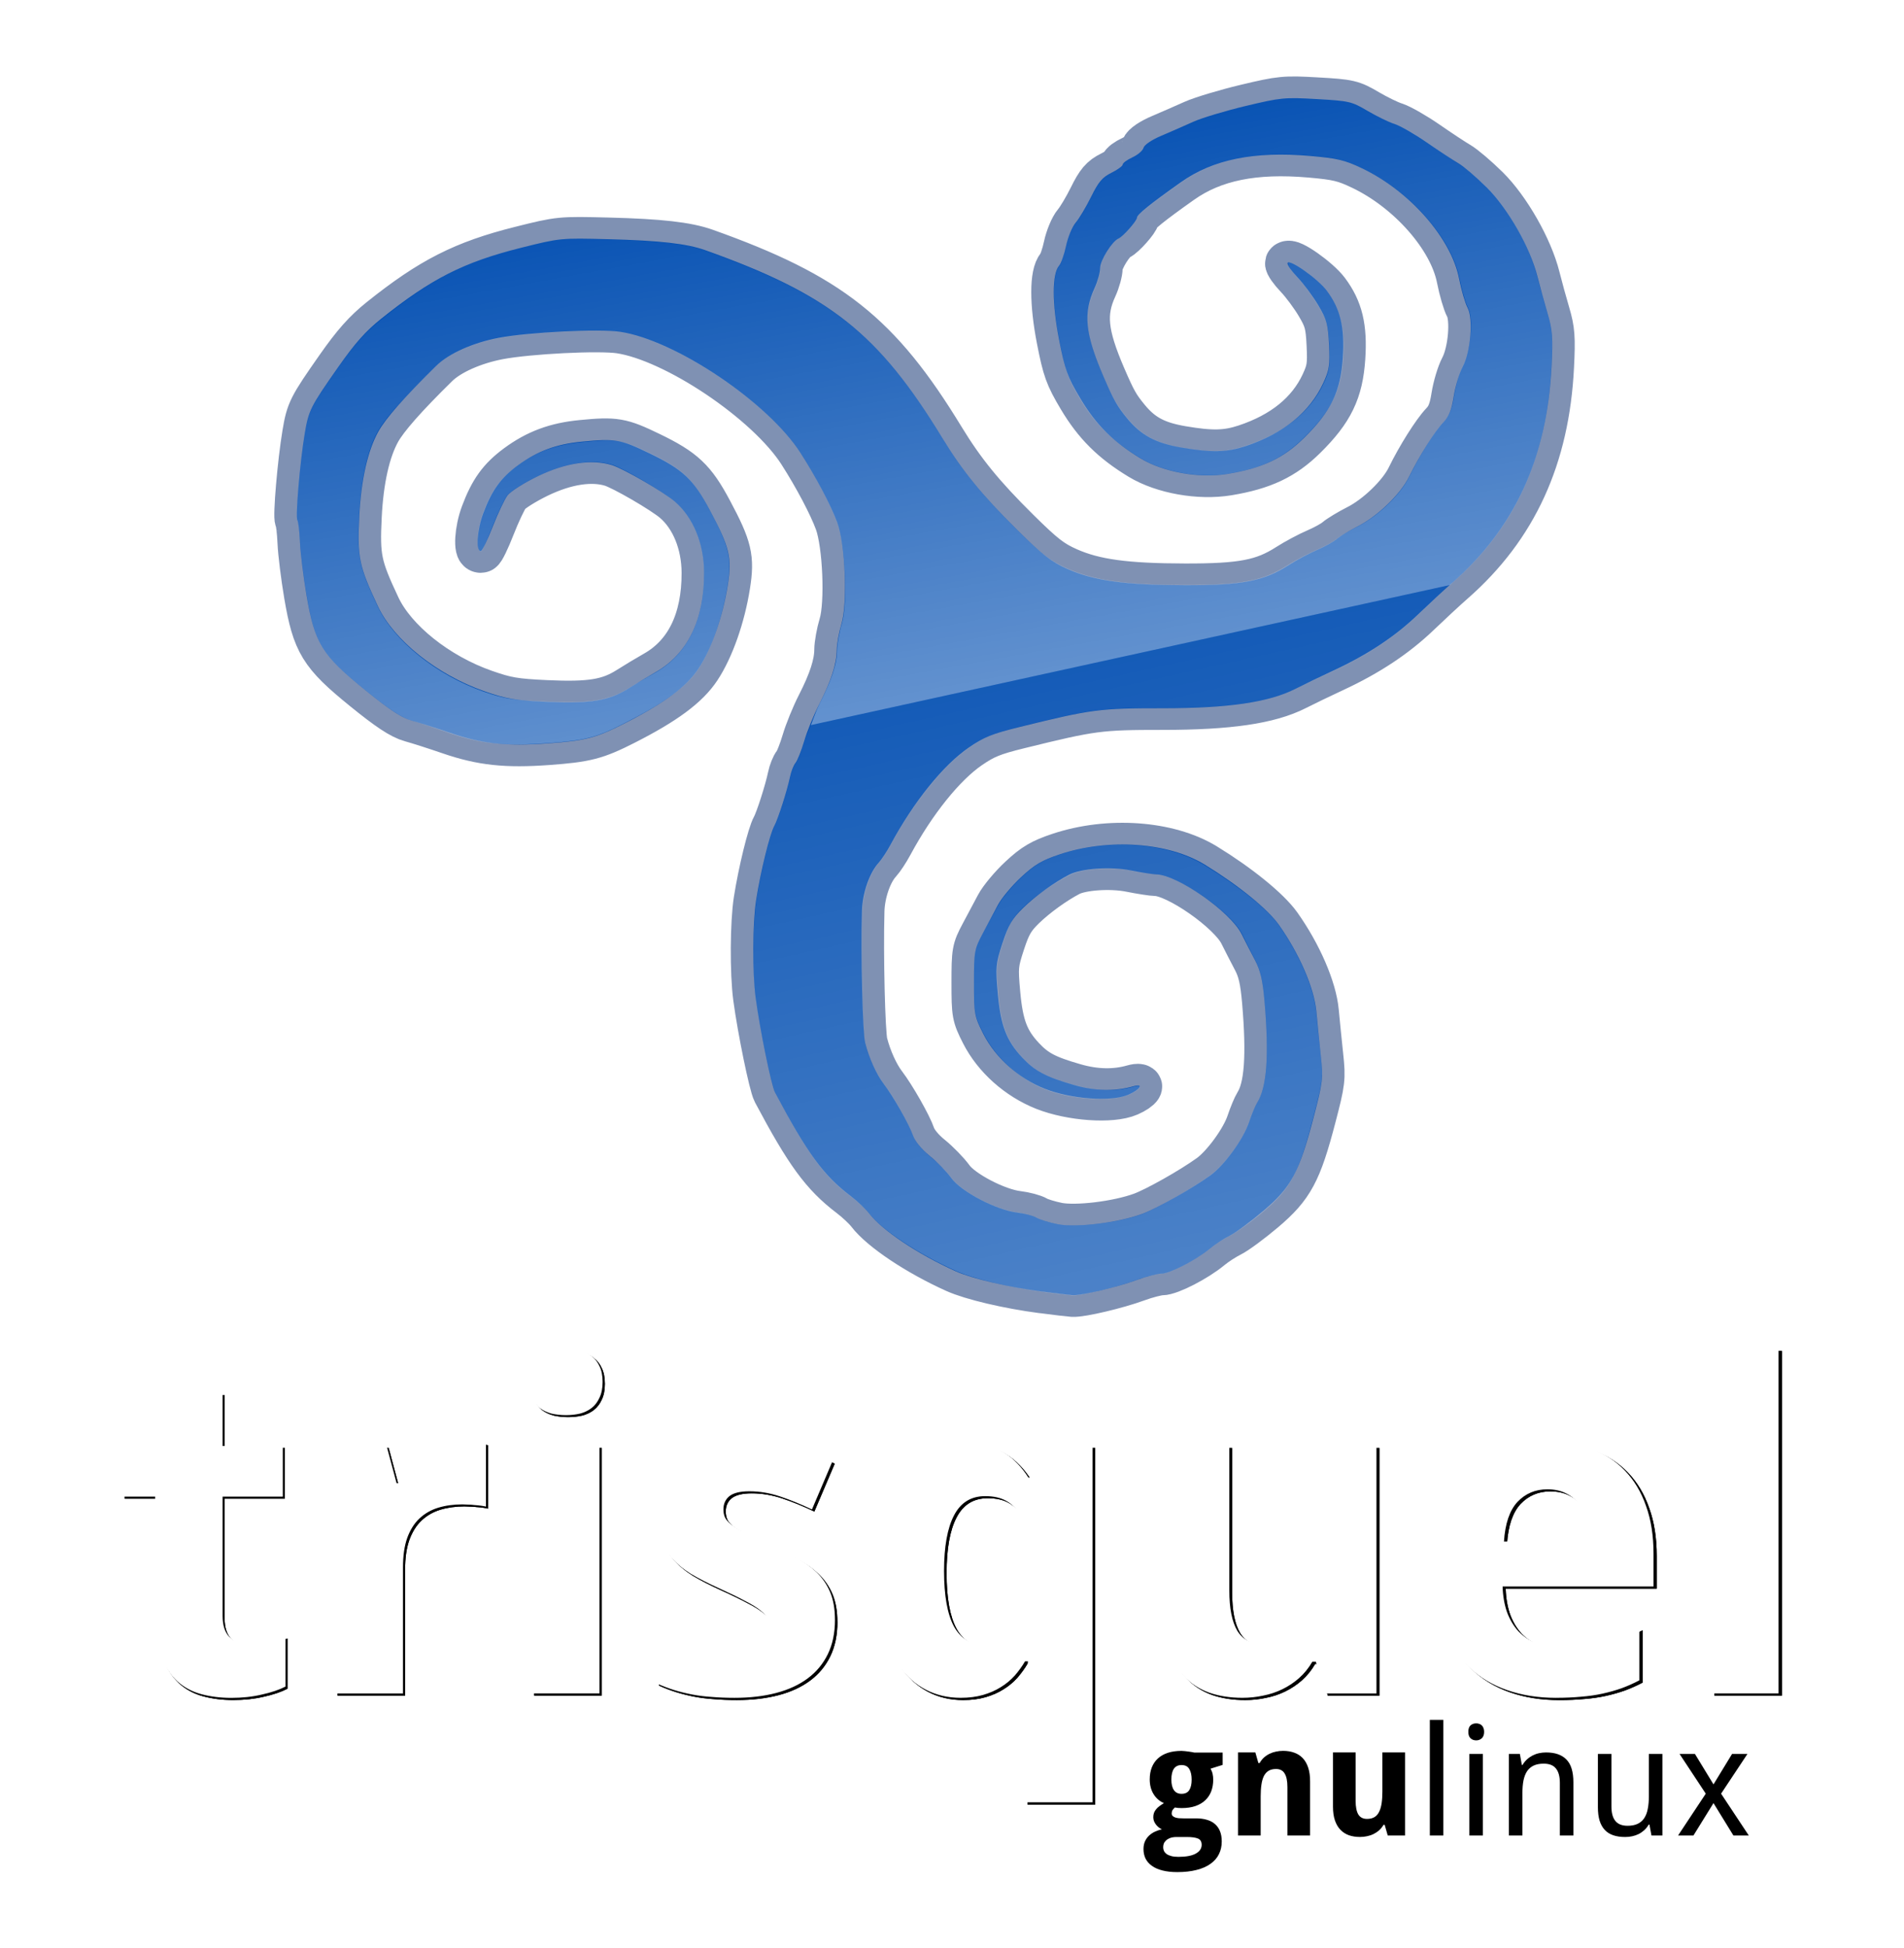 <?xml version="1.0" encoding="UTF-8" standalone="no"?>
<!-- Created with Inkscape (http://www.inkscape.org/) -->

<svg
   xmlns:dc="http://purl.org/dc/elements/1.1/"
   xmlns:cc="http://creativecommons.org/ns#"
   xmlns:rdf="http://www.w3.org/1999/02/22-rdf-syntax-ns#"
   xmlns:svg="http://www.w3.org/2000/svg"
   xmlns="http://www.w3.org/2000/svg"
   xmlns:xlink="http://www.w3.org/1999/xlink"
   xmlns:sodipodi="http://sodipodi.sourceforge.net/DTD/sodipodi-0.dtd"
   xmlns:inkscape="http://www.inkscape.org/namespaces/inkscape"
   width="125.141"
   height="128.003"
   id="svg2"
   sodipodi:version="0.32"
   inkscape:version="0.48.4 r9939"
   version="1.0"
   sodipodi:docname="switch_to_linux.choose_a_distribution.trisquel.svg"
   inkscape:output_extension="org.inkscape.output.svg.inkscape"
   inkscape:export-filename="/home/serrano/public_html/getgnulinux/images/TrisquelLogo.png"
   inkscape:export-xdpi="112.19353"
   inkscape:export-ydpi="112.19353"
   style="display:inline">
  <defs
     id="defs4">
    <inkscape:perspective
       sodipodi:type="inkscape:persp3d"
       inkscape:vp_x="0 : 526.18109 : 1"
       inkscape:vp_y="0 : 1000 : 0"
       inkscape:vp_z="744.09448 : 526.18109 : 1"
       inkscape:persp3d-origin="372.04724 : 350.78739 : 1"
       id="perspective10" />
    <inkscape:perspective
       id="perspective2390"
       inkscape:persp3d-origin="372.04724 : 350.78739 : 1"
       inkscape:vp_z="744.09448 : 526.18109 : 1"
       inkscape:vp_y="0 : 1000 : 0"
       inkscape:vp_x="0 : 526.18109 : 1"
       sodipodi:type="inkscape:persp3d" />
    <linearGradient
       y2="15.465"
       x2="21.795"
       y1="50.395"
       x1="29.854"
       gradientUnits="userSpaceOnUse"
       id="linearGradient3533"
       xlink:href="#linearGradient8112"
       inkscape:collect="always" />
    <linearGradient
       y2="2.44"
       x2="25.368"
       y1="43.543"
       x1="33.112"
       gradientUnits="userSpaceOnUse"
       id="linearGradient3531"
       xlink:href="#linearGradient8112"
       inkscape:collect="always" />
    <inkscape:perspective
       sodipodi:type="inkscape:persp3d"
       inkscape:vp_x="0 : 24 : 1"
       inkscape:vp_y="0 : 1000 : 0"
       inkscape:vp_z="48 : 24 : 1"
       inkscape:persp3d-origin="24 : 16 : 1"
       id="perspective2671" />
    <linearGradient
       inkscape:collect="always"
       id="linearGradient8112">
      <stop
         style="stop-color: rgb(255, 255, 255); stop-opacity: 1;"
         offset="0"
         id="stop8114" />
      <stop
         style="stop-color: rgb(255, 255, 255); stop-opacity: 0;"
         offset="1"
         id="stop8116" />
    </linearGradient>
    <linearGradient
       id="linearGradient7108">
      <stop
         style="stop-color: rgb(0, 0, 0); stop-opacity: 1;"
         offset="0"
         id="stop7110" />
      <stop
         style="stop-color: rgb(255, 255, 255); stop-opacity: 1;"
         offset="1"
         id="stop7112" />
    </linearGradient>
    <linearGradient
       id="linearGradient7100">
      <stop
         style="stop-color: rgb(0, 0, 0); stop-opacity: 1;"
         offset="0"
         id="stop7102" />
      <stop
         style="stop-color: rgb(255, 255, 255); stop-opacity: 1;"
         offset="1"
         id="stop7104" />
    </linearGradient>
    <linearGradient
       id="linearGradient2804">
      <stop
         style="stop-color: black; stop-opacity: 0;"
         offset="0"
         id="stop2806" />
      <stop
         id="stop2812"
         offset="0.5"
         style="stop-color: black; stop-opacity: 1;" />
      <stop
         style="stop-color: black; stop-opacity: 0;"
         offset="1"
         id="stop2808" />
    </linearGradient>
    <linearGradient
       inkscape:collect="always"
       id="linearGradient2781">
      <stop
         style="stop-color: black; stop-opacity: 1;"
         offset="0"
         id="stop2783" />
      <stop
         style="stop-color: black; stop-opacity: 0;"
         offset="1"
         id="stop2785" />
    </linearGradient>
    <linearGradient
       inkscape:collect="always"
       id="linearGradient2782">
      <stop
         style="stop-color: white; stop-opacity: 1;"
         offset="0"
         id="stop2784" />
      <stop
         style="stop-color: white; stop-opacity: 0;"
         offset="1"
         id="stop2786" />
    </linearGradient>
    <linearGradient
       id="linearGradient5106">
      <stop
         style="stop-color: rgb(114, 159, 207); stop-opacity: 1;"
         offset="0"
         id="stop5108" />
      <stop
         style="stop-color: rgb(56, 110, 166); stop-opacity: 1;"
         offset="1"
         id="stop5110" />
    </linearGradient>
    <linearGradient
       inkscape:collect="always"
       xlink:href="#linearGradient5106"
       id="linearGradient2780"
       gradientUnits="userSpaceOnUse"
       gradientTransform="matrix(3.137,0,0,3.184,-1.607,-4.861)"
       x1="8.177"
       y1="5.779"
       x2="8.177"
       y2="15.677" />
    <linearGradient
       inkscape:collect="always"
       xlink:href="#linearGradient2782"
       id="linearGradient2788"
       x1="26.062"
       y1="23.266"
       x2="29.031"
       y2="55.266"
       gradientUnits="userSpaceOnUse" />
    <radialGradient
       inkscape:collect="always"
       xlink:href="#linearGradient2781"
       id="radialGradient2827"
       gradientUnits="userSpaceOnUse"
       gradientTransform="matrix(2,0,0,0.8,-13,-79.2)"
       cx="1"
       cy="44"
       fx="1"
       fy="44"
       r="5" />
    <radialGradient
       inkscape:collect="always"
       xlink:href="#linearGradient2781"
       id="radialGradient2829"
       gradientUnits="userSpaceOnUse"
       gradientTransform="matrix(2,0,0,0.8,36,8.8)"
       cx="1"
       cy="44"
       fx="1"
       fy="44"
       r="5" />
    <linearGradient
       inkscape:collect="always"
       xlink:href="#linearGradient2804"
       id="linearGradient2831"
       gradientUnits="userSpaceOnUse"
       x1="21.875"
       y1="48.001"
       x2="21.875"
       y2="40" />
    <linearGradient
       inkscape:collect="always"
       xlink:href="#linearGradient5106"
       id="linearGradient8141"
       gradientUnits="userSpaceOnUse"
       gradientTransform="matrix(3.309,0,0,3.358,-5.97,-6.336)"
       x1="8.177"
       y1="5.779"
       x2="8.177"
       y2="15.677" />
    <linearGradient
       inkscape:collect="always"
       xlink:href="#linearGradient2782"
       id="linearGradient15953"
       x1="77.297"
       y1="16.647"
       x2="77.481"
       y2="52.456"
       gradientUnits="userSpaceOnUse"
       gradientTransform="translate(-0.86,-1.863)" />
    <radialGradient
       inkscape:collect="always"
       xlink:href="#linearGradient2781"
       id="radialGradient19858"
       cx="73.57"
       cy="23.145"
       fx="73.57"
       fy="23.145"
       r="20.929"
       gradientTransform="matrix(1,0,0,0.989,-0.422,11.235)"
       gradientUnits="userSpaceOnUse" />
    <radialGradient
       inkscape:collect="always"
       xlink:href="#linearGradient2781"
       id="radialGradient19868"
       gradientUnits="userSpaceOnUse"
       gradientTransform="matrix(2,0,0,0.8,-25.24,-80.929)"
       cx="1"
       cy="44"
       fx="1"
       fy="44"
       r="5" />
    <radialGradient
       inkscape:collect="always"
       xlink:href="#linearGradient2781"
       id="radialGradient19870"
       gradientUnits="userSpaceOnUse"
       gradientTransform="matrix(2,0,0,0.8,21.227,10.529)"
       cx="1"
       cy="44"
       fx="1"
       fy="44"
       r="5" />
    <linearGradient
       inkscape:collect="always"
       xlink:href="#linearGradient2804"
       id="linearGradient19872"
       gradientUnits="userSpaceOnUse"
       x1="21.875"
       y1="48.001"
       x2="21.875"
       y2="40"
       gradientTransform="matrix(1,0,0,0.148,0,40.889)" />
    <linearGradient
       inkscape:collect="always"
       xlink:href="#linearGradient8112"
       id="linearGradient8118"
       x1="33.112"
       y1="43.543"
       x2="25.368"
       y2="2.44"
       gradientUnits="userSpaceOnUse" />
    <linearGradient
       inkscape:collect="always"
       xlink:href="#linearGradient8112"
       id="linearGradient8126"
       x1="29.854"
       y1="50.395"
       x2="21.795"
       y2="15.465"
       gradientUnits="userSpaceOnUse" />
    <inkscape:perspective
       sodipodi:type="inkscape:persp3d"
       inkscape:vp_x="0 : 526.18109 : 1"
       inkscape:vp_y="0 : 1000 : 0"
       inkscape:vp_z="744.09448 : 526.18109 : 1"
       inkscape:persp3d-origin="372.04724 : 350.78739 : 1"
       id="perspective2466" />
    <inkscape:perspective
       sodipodi:type="inkscape:persp3d"
       inkscape:vp_x="0 : 526.18109 : 1"
       inkscape:vp_y="0 : 1000 : 0"
       inkscape:vp_z="744.09448 : 526.18109 : 1"
       inkscape:persp3d-origin="372.04724 : 350.78739 : 1"
       id="perspective2494" />
    <linearGradient
       y2="-863.409"
       x2="1178.706"
       y1="-863.409"
       x1="-9.073"
       gradientUnits="userSpaceOnUse"
       id="linearGradient3234"
       xlink:href="#linearGradient3328"
       inkscape:collect="always" />
    <inkscape:perspective
       sodipodi:type="inkscape:persp3d"
       inkscape:vp_x="0 : 526.18109 : 1"
       inkscape:vp_y="0 : 1000 : 0"
       inkscape:vp_z="744.09448 : 526.18109 : 1"
       inkscape:persp3d-origin="372.04724 : 350.78739 : 1"
       id="perspective3203" />
    <inkscape:perspective
       sodipodi:type="inkscape:persp3d"
       inkscape:vp_x="0 : 526.18109 : 1"
       inkscape:vp_y="0 : 1000 : 0"
       inkscape:vp_z="744.09448 : 526.18109 : 1"
       inkscape:persp3d-origin="372.04724 : 350.78739 : 1"
       id="perspective2492" />
    <inkscape:perspective
       sodipodi:type="inkscape:persp3d"
       inkscape:vp_x="0 : 526.18109 : 1"
       inkscape:vp_y="0 : 1000 : 0"
       inkscape:vp_z="744.09448 : 526.18109 : 1"
       inkscape:persp3d-origin="372.04724 : 350.78739 : 1"
       id="perspective3317" />
    <inkscape:perspective
       sodipodi:type="inkscape:persp3d"
       inkscape:vp_x="0 : 526.18109 : 1"
       inkscape:vp_y="0 : 1000 : 0"
       inkscape:vp_z="744.09448 : 526.18109 : 1"
       inkscape:persp3d-origin="372.04724 : 350.78739 : 1"
       id="perspective3266" />
    <inkscape:perspective
       sodipodi:type="inkscape:persp3d"
       inkscape:vp_x="0 : 526.18109 : 1"
       inkscape:vp_y="0 : 1000 : 0"
       inkscape:vp_z="744.09448 : 526.18109 : 1"
       inkscape:persp3d-origin="372.04724 : 350.78739 : 1"
       id="perspective2535" />
    <inkscape:perspective
       sodipodi:type="inkscape:persp3d"
       inkscape:vp_x="0 : 526.18109 : 1"
       inkscape:vp_y="0 : 1000 : 0"
       inkscape:vp_z="744.09448 : 526.18109 : 1"
       inkscape:persp3d-origin="372.04724 : 350.78739 : 1"
       id="perspective2482" />
    <inkscape:perspective
       sodipodi:type="inkscape:persp3d"
       inkscape:vp_x="0 : 526.18109 : 1"
       inkscape:vp_y="0 : 1000 : 0"
       inkscape:vp_z="744.09448 : 526.18109 : 1"
       inkscape:persp3d-origin="372.04724 : 350.78739 : 1"
       id="perspective2420" />
    <radialGradient
       gradientUnits="userSpaceOnUse"
       gradientTransform="matrix(1,0,0,0.62,0,214.699)"
       r="194.261"
       fy="564.887"
       fx="855.18"
       cy="564.887"
       cx="855.18"
       id="radialGradient3403"
       xlink:href="#linearGradient3397"
       inkscape:collect="always" />
    <linearGradient
       spreadMethod="reflect"
       gradientUnits="userSpaceOnUse"
       y2="414.108"
       x2="757.68"
       y1="414.108"
       x1="666.642"
       id="linearGradient3325"
       xlink:href="#linearGradient3317"
       inkscape:collect="always" />
    <radialGradient
       r="124.729"
       fy="407.184"
       fx="184.942"
       cy="407.184"
       cx="184.942"
       gradientTransform="matrix(1,0,0,3.805,0,-1141.99)"
       gradientUnits="userSpaceOnUse"
       id="radialGradient3295"
       xlink:href="#linearGradient3297"
       inkscape:collect="always" />
    <radialGradient
       gradientUnits="userSpaceOnUse"
       gradientTransform="matrix(1,0,0,3.805,0,-1141.99)"
       r="124.729"
       fy="407.184"
       fx="184.942"
       cy="407.184"
       cx="184.942"
       id="radialGradient3271"
       xlink:href="#linearGradient3263"
       inkscape:collect="always" />
    <inkscape:perspective
       id="perspective2938"
       inkscape:persp3d-origin="372.04724 : 350.78739 : 1"
       inkscape:vp_z="744.09448 : 526.18109 : 1"
       inkscape:vp_y="0 : 1000 : 0"
       inkscape:vp_x="0 : 526.18109 : 1"
       sodipodi:type="inkscape:persp3d" />
    <linearGradient
       id="linearGradient3175">
      <stop
         id="stop3177"
         offset="0"
         style="stop-color: rgb(0, 69, 0); stop-opacity: 1;" />
      <stop
         style="stop-color: rgb(56, 127, 0); stop-opacity: 1;"
         offset="0.5"
         id="stop3433" />
      <stop
         id="stop3179"
         offset="1"
         style="stop-color: rgb(155, 199, 0); stop-opacity: 1;" />
    </linearGradient>
    <linearGradient
       id="linearGradient3263"
       inkscape:collect="always">
      <stop
         id="stop3265"
         offset="0"
         style="stop-color: rgb(255, 243, 0); stop-opacity: 1;" />
      <stop
         id="stop3267"
         offset="1"
         style="stop-color: rgb(255, 243, 0); stop-opacity: 0;" />
    </linearGradient>
    <linearGradient
       id="linearGradient3297">
      <stop
         style="stop-color: rgb(0, 0, 0); stop-opacity: 0.432;"
         offset="0"
         id="stop3299" />
      <stop
         style="stop-color: rgb(255, 243, 0); stop-opacity: 0;"
         offset="1"
         id="stop3301" />
    </linearGradient>
    <linearGradient
       id="linearGradient3307">
      <stop
         id="stop3309"
         offset="0"
         style="stop-color: rgb(0, 149, 255); stop-opacity: 1;" />
      <stop
         id="stop3311"
         offset="1"
         style="stop-color: rgb(19, 62, 88); stop-opacity: 0;" />
    </linearGradient>
    <linearGradient
       id="linearGradient3317">
      <stop
         id="stop3319"
         offset="0"
         style="stop-color: rgb(218, 255, 0); stop-opacity: 0.604;" />
      <stop
         id="stop3321"
         offset="1"
         style="stop-color: rgb(255, 243, 0); stop-opacity: 0;" />
    </linearGradient>
    <linearGradient
       id="linearGradient3349">
      <stop
         id="stop3351"
         offset="0"
         style="stop-color: rgb(19, 107, 6); stop-opacity: 1;" />
      <stop
         id="stop3353"
         offset="1"
         style="stop-color: rgb(0, 0, 0); stop-opacity: 0;" />
    </linearGradient>
    <linearGradient
       id="linearGradient3397">
      <stop
         id="stop3399"
         offset="0"
         style="stop-color: rgb(33, 92, 33); stop-opacity: 1;" />
      <stop
         id="stop3401"
         offset="1"
         style="stop-color: rgb(33, 92, 33); stop-opacity: 0;" />
    </linearGradient>
    <linearGradient
       id="linearGradient3328">
      <stop
         style="stop-color: rgb(25, 55, 127); stop-opacity: 1;"
         offset="0"
         id="stop3330" />
      <stop
         id="stop3332"
         offset="0.5"
         style="stop-color: rgb(51, 101, 162); stop-opacity: 1;" />
      <stop
         style="stop-color: rgb(93, 157, 203); stop-opacity: 1;"
         offset="1"
         id="stop3334" />
    </linearGradient>
    <filter
       height="1.209"
       y="-0.105"
       width="1.057"
       x="-0.029"
       id="filter3490"
       inkscape:collect="always"
       color-interpolation-filters="sRGB">
      <feGaussianBlur
         id="feGaussianBlur3492"
         stdDeviation="1.425"
         inkscape:collect="always" />
    </filter>
  </defs>
  <sodipodi:namedview
     id="base"
     pagecolor="#ffffff"
     bordercolor="#666666"
     borderopacity="1.0"
     inkscape:pageopacity="0.0"
     inkscape:pageshadow="2"
     inkscape:zoom="1"
     inkscape:cx="-42.232252"
     inkscape:cy="7.6093961"
     inkscape:document-units="px"
     inkscape:current-layer="layer1"
     showgrid="false"
     inkscape:window-width="1920"
     inkscape:window-height="1029"
     inkscape:window-x="0"
     inkscape:window-y="25"
     fit-margin-left="5"
     fit-margin-top="5"
     fit-margin-right="5"
     fit-margin-bottom="5"
     inkscape:window-maximized="1" />
  <g
     inkscape:label="layer 1"
     inkscape:groupmode="layer"
     id="layer1"
     style="display:inline"
     transform="translate(2.768,4.394)">
    <g
       style="display:inline"
       id="g2996"
       transform="matrix(0.472,0,0,0.455,-2.6,-12.179)">
      <g
         transform="matrix(4.177,0,0,4.177,28.367,21.049)"
         id="g2712"
         inkscape:label="Layer 1">
        <path
           style="opacity:0.502;fill:none;stroke:#002568;stroke-width:1.5;stroke-linecap:butt;stroke-linejoin:round;stroke-miterlimit:4;stroke-opacity:1;stroke-dasharray:none;stroke-dashoffset:0;marker:none;visibility:visible;display:inline;overflow:visible"
           d="M 27.865,43.71 C 26.752,43.56 25.528,43.261 24.985,43.007 23.729,42.421 22.527,41.589 22.099,41.008 21.987,40.856 21.709,40.585 21.48,40.405 20.573,39.69 20.043,38.938 18.962,36.829 c -0.123,-0.24 -0.507,-2.179 -0.648,-3.275 -0.112,-0.866 -0.103,-2.595 0.018,-3.386 0.149,-0.982 0.454,-2.274 0.602,-2.55 0.124,-0.232 0.433,-1.232 0.529,-1.713 0.036,-0.182 0.118,-0.394 0.181,-0.472 0.063,-0.078 0.193,-0.418 0.29,-0.756 0.096,-0.338 0.32,-0.908 0.498,-1.268 0.398,-0.805 0.585,-1.406 0.587,-1.881 5.72e-4,-0.2 0.071,-0.603 0.156,-0.897 0.209,-0.719 0.128,-2.743 -0.14,-3.509 -0.204,-0.582 -0.701,-1.559 -1.223,-2.404 -1.082,-1.751 -4.176,-3.905 -6.017,-4.19 -0.706,-0.109 -3.042,0.012 -4.046,0.209 -0.86,0.169 -1.669,0.545 -2.084,0.968 -1.065,1.085 -1.687,1.818 -1.932,2.276 -0.354,0.661 -0.573,1.674 -0.633,2.926 -0.068,1.423 -0.009,1.72 0.622,3.112 0.533,1.174 1.965,2.361 3.54,2.933 0.735,0.267 1.015,0.317 2.078,0.368 1.465,0.07 2.089,-0.036 2.746,-0.467 0.256,-0.168 0.656,-0.418 0.89,-0.555 1.067,-0.627 1.624,-1.808 1.62,-3.435 -0.003,-1.008 -0.362,-1.919 -0.971,-2.462 -0.379,-0.337 -1.714,-1.141 -2.102,-1.265 -0.676,-0.216 -1.548,-0.079 -2.479,0.389 -0.453,0.228 -0.904,0.524 -1.003,0.659 -0.098,0.135 -0.321,0.623 -0.495,1.086 -0.174,0.463 -0.351,0.841 -0.394,0.841 -0.169,0 -0.126,-0.734 0.077,-1.297 0.29,-0.806 0.581,-1.225 1.154,-1.664 0.647,-0.494 1.281,-0.739 2.138,-0.824 1.115,-0.111 1.289,-0.08 2.253,0.403 1.122,0.562 1.461,0.893 2.014,1.969 0.661,1.284 0.742,1.638 0.595,2.599 -0.167,1.093 -0.541,2.197 -0.977,2.88 -0.397,0.623 -1.138,1.191 -2.47,1.893 -0.955,0.503 -1.281,0.591 -2.55,0.687 -1.389,0.105 -2.198,0.015 -3.258,-0.363 -0.467,-0.167 -1.049,-0.36 -1.292,-0.429 -0.324,-0.093 -0.743,-0.38 -1.571,-1.078 -1.421,-1.197 -1.649,-1.585 -1.925,-3.265 -0.102,-0.623 -0.2,-1.439 -0.216,-1.812 -0.016,-0.373 -0.056,-0.722 -0.089,-0.774 -0.068,-0.11 0.089,-2.008 0.247,-2.986 0.13,-0.806 0.19,-0.929 1.119,-2.305 0.552,-0.817 0.914,-1.24 1.43,-1.668 1.667,-1.384 2.756,-1.958 4.649,-2.45 1.313,-0.341 1.316,-0.341 2.928,-0.299 1.704,0.045 2.612,0.152 3.224,0.378 4.143,1.532 5.777,2.874 7.9,6.485 0.679,1.155 1.327,1.98 2.498,3.182 0.862,0.884 1.138,1.106 1.688,1.358 0.887,0.405 1.925,0.553 3.916,0.557 1.896,0.004 2.614,-0.14 3.441,-0.689 0.263,-0.175 0.69,-0.411 0.949,-0.526 0.259,-0.115 0.557,-0.285 0.661,-0.379 0.105,-0.094 0.424,-0.294 0.709,-0.444 0.656,-0.344 1.422,-1.112 1.701,-1.705 0.337,-0.715 0.852,-1.563 1.137,-1.874 0.195,-0.212 0.284,-0.441 0.355,-0.909 0.052,-0.344 0.184,-0.8 0.293,-1.014 0.274,-0.537 0.366,-1.671 0.168,-2.055 -0.081,-0.156 -0.208,-0.607 -0.282,-1.001 -0.264,-1.4 -1.649,-3.032 -3.238,-3.817 -0.576,-0.285 -0.821,-0.345 -1.721,-0.427 -1.871,-0.169 -3.241,0.119 -4.32,0.911 -1.02,0.748 -1.46,1.117 -1.46,1.223 0,0.112 -0.47,0.66 -0.619,0.724 -0.207,0.087 -0.608,0.754 -0.608,1.011 0,0.153 -0.083,0.465 -0.185,0.695 -0.387,0.875 -0.319,1.584 0.292,3.054 0.348,0.836 0.455,1.031 0.8,1.464 0.463,0.58 0.949,0.849 1.811,1.001 1.002,0.177 1.504,0.164 2.139,-0.054 1.255,-0.432 2.128,-1.168 2.579,-2.174 0.203,-0.453 0.228,-0.623 0.195,-1.324 -0.033,-0.705 -0.078,-0.875 -0.361,-1.369 -0.177,-0.31 -0.488,-0.744 -0.689,-0.962 -0.202,-0.219 -0.352,-0.442 -0.334,-0.497 0.052,-0.157 1.002,0.536 1.302,0.95 0.46,0.635 0.608,1.272 0.54,2.331 -0.074,1.162 -0.391,1.842 -1.289,2.76 -0.692,0.708 -1.388,1.049 -2.549,1.248 -0.945,0.162 -2.144,-0.059 -2.902,-0.534 -0.918,-0.576 -1.49,-1.166 -2.012,-2.076 -0.429,-0.747 -0.509,-0.979 -0.707,-2.031 -0.236,-1.253 -0.236,-2.276 0.001,-2.556 0.066,-0.078 0.17,-0.386 0.231,-0.686 0.061,-0.299 0.207,-0.66 0.323,-0.803 0.117,-0.142 0.348,-0.545 0.515,-0.896 0.245,-0.515 0.375,-0.673 0.678,-0.828 0.206,-0.105 0.375,-0.234 0.375,-0.285 0,-0.052 0.145,-0.163 0.323,-0.248 0.178,-0.085 0.344,-0.233 0.369,-0.33 0.027,-0.104 0.272,-0.275 0.598,-0.418 0.303,-0.133 0.783,-0.35 1.066,-0.483 0.283,-0.132 1.069,-0.378 1.747,-0.546 1.172,-0.29 1.289,-0.302 2.366,-0.238 1.082,0.064 1.158,0.083 1.689,0.408 0.306,0.187 0.71,0.391 0.897,0.451 0.188,0.061 0.673,0.349 1.079,0.64 0.406,0.292 0.88,0.616 1.054,0.721 0.174,0.105 0.596,0.478 0.939,0.829 0.711,0.729 1.457,2.087 1.702,3.101 0.08,0.331 0.23,0.899 0.334,1.262 0.161,0.566 0.18,0.831 0.131,1.842 -0.152,3.146 -1.222,5.568 -3.294,7.454 -0.26,0.236 -0.781,0.737 -1.158,1.112 -0.763,0.759 -1.674,1.385 -2.809,1.932 -0.416,0.2 -0.992,0.488 -1.28,0.64 -0.882,0.463 -2.231,0.667 -4.409,0.667 -2.13,0 -2.367,0.032 -4.812,0.657 -0.875,0.223 -1.162,0.345 -1.667,0.705 -0.854,0.609 -1.839,1.878 -2.608,3.36 -0.121,0.234 -0.297,0.51 -0.389,0.614 -0.308,0.344 -0.546,1.051 -0.562,1.669 -0.041,1.523 0.022,4.224 0.106,4.564 0.13,0.528 0.372,1.083 0.618,1.417 0.318,0.433 0.851,1.405 0.975,1.781 0.067,0.202 0.291,0.487 0.561,0.713 0.248,0.207 0.572,0.553 0.721,0.767 0.324,0.467 1.494,1.102 2.195,1.19 0.246,0.031 0.533,0.11 0.639,0.176 0.106,0.066 0.425,0.168 0.708,0.226 0.615,0.127 2.007,-0.047 2.81,-0.353 0.494,-0.188 1.659,-0.869 2.279,-1.332 0.465,-0.347 1.098,-1.247 1.285,-1.824 0.088,-0.273 0.212,-0.581 0.275,-0.685 0.327,-0.535 0.404,-1.624 0.248,-3.508 -0.06,-0.722 -0.137,-1.071 -0.313,-1.417 -0.129,-0.252 -0.332,-0.663 -0.452,-0.913 -0.368,-0.766 -2.139,-2.049 -2.85,-2.063 -0.118,-0.002 -0.5,-0.064 -0.849,-0.136 -0.669,-0.139 -1.645,-0.069 -2.049,0.147 -0.497,0.266 -1.131,0.741 -1.538,1.152 -0.361,0.365 -0.487,0.589 -0.684,1.213 -0.226,0.716 -0.236,0.828 -0.157,1.741 0.097,1.117 0.287,1.633 0.818,2.221 0.424,0.469 0.784,0.666 1.74,0.95 0.694,0.206 1.351,0.22 1.96,0.04 0.358,-0.105 0.236,0.109 -0.164,0.29 -0.565,0.255 -1.901,0.157 -2.783,-0.203 -0.882,-0.361 -1.65,-1.073 -2.058,-1.908 -0.294,-0.602 -0.307,-0.674 -0.307,-1.761 0,-1.081 0.013,-1.159 0.291,-1.7 0.16,-0.312 0.389,-0.758 0.509,-0.991 0.12,-0.234 0.468,-0.665 0.773,-0.959 0.45,-0.434 0.692,-0.582 1.285,-0.787 1.632,-0.565 3.618,-0.418 4.838,0.357 1.116,0.709 2.094,1.533 2.467,2.078 0.684,1.002 1.178,2.186 1.25,2.995 0.035,0.39 0.102,1.081 0.149,1.537 0.081,0.781 0.067,0.903 -0.241,2.125 -0.481,1.909 -0.743,2.416 -1.677,3.236 -0.422,0.371 -0.925,0.756 -1.119,0.855 -0.193,0.099 -0.491,0.3 -0.661,0.447 -0.462,0.397 -1.338,0.866 -1.619,0.866 -0.136,0 -0.513,0.101 -0.838,0.225 -0.642,0.245 -1.835,0.537 -2.116,0.519 -0.096,-0.006 -0.558,-0.063 -1.025,-0.127 z"
           id="path12028"
           inkscape:connector-curvature="0" />
        <path
           style="fill:#004db1;fill-opacity:1;fill-rule:nonzero;stroke:none;stroke-width:1;marker:none;visibility:visible;display:inline;overflow:visible"
           d="M 27.865,43.71 C 26.752,43.56 25.528,43.261 24.985,43.007 23.729,42.421 22.527,41.589 22.099,41.008 21.987,40.856 21.709,40.585 21.48,40.405 20.573,39.69 20.043,38.938 18.962,36.829 18.839,36.59 18.455,34.65 18.314,33.554 18.203,32.689 18.212,30.96 18.332,30.168 c 0.149,-0.982 0.454,-2.274 0.602,-2.55 0.124,-0.232 0.433,-1.232 0.529,-1.713 0.036,-0.182 0.118,-0.394 0.181,-0.472 0.063,-0.078 0.193,-0.418 0.29,-0.756 0.096,-0.338 0.32,-0.908 0.498,-1.268 0.398,-0.805 0.585,-1.406 0.587,-1.881 5.72e-4,-0.2 0.071,-0.603 0.156,-0.897 0.209,-0.719 0.128,-2.743 -0.14,-3.509 -0.204,-0.582 -0.701,-1.559 -1.223,-2.404 -1.082,-1.751 -4.176,-3.905 -6.017,-4.19 -0.706,-0.109 -3.042,0.012 -4.046,0.209 -0.86,0.169 -1.669,0.545 -2.084,0.968 -1.065,1.085 -1.687,1.818 -1.932,2.276 -0.354,0.661 -0.573,1.674 -0.633,2.926 -0.068,1.423 -0.009,1.72 0.622,3.112 0.533,1.174 1.965,2.361 3.54,2.933 0.735,0.267 1.015,0.317 2.078,0.368 1.465,0.07 2.089,-0.036 2.746,-0.467 0.256,-0.168 0.656,-0.418 0.89,-0.555 1.067,-0.627 1.624,-1.808 1.62,-3.435 -0.003,-1.008 -0.362,-1.919 -0.971,-2.462 -0.379,-0.337 -1.714,-1.141 -2.102,-1.265 -0.676,-0.216 -1.548,-0.079 -2.479,0.389 -0.453,0.228 -0.904,0.524 -1.003,0.659 -0.098,0.135 -0.321,0.623 -0.495,1.086 -0.174,0.463 -0.351,0.841 -0.394,0.841 -0.169,0 -0.126,-0.734 0.077,-1.297 0.29,-0.806 0.581,-1.225 1.154,-1.664 0.647,-0.494 1.281,-0.739 2.138,-0.824 1.115,-0.111 1.289,-0.08 2.253,0.403 1.122,0.562 1.461,0.893 2.014,1.969 0.661,1.284 0.742,1.638 0.595,2.599 -0.167,1.093 -0.541,2.197 -0.977,2.88 -0.397,0.623 -1.138,1.191 -2.47,1.893 -0.955,0.503 -1.281,0.591 -2.55,0.687 -1.389,0.105 -2.198,0.015 -3.258,-0.363 -0.467,-0.167 -1.049,-0.36 -1.292,-0.429 -0.324,-0.093 -0.743,-0.38 -1.571,-1.078 -1.421,-1.197 -1.649,-1.585 -1.925,-3.265 -0.102,-0.623 -0.2,-1.439 -0.216,-1.812 -0.016,-0.373 -0.056,-0.722 -0.089,-0.774 -0.068,-0.11 0.089,-2.008 0.247,-2.986 0.13,-0.806 0.19,-0.929 1.119,-2.305 0.552,-0.817 0.914,-1.24 1.43,-1.668 1.667,-1.384 2.756,-1.958 4.649,-2.45 1.313,-0.341 1.316,-0.341 2.928,-0.299 1.704,0.045 2.612,0.152 3.224,0.378 4.143,1.532 5.777,2.874 7.9,6.485 0.679,1.155 1.327,1.98 2.498,3.182 0.862,0.884 1.138,1.106 1.688,1.358 0.887,0.405 1.925,0.553 3.916,0.557 1.896,0.004 2.614,-0.14 3.441,-0.689 0.263,-0.175 0.69,-0.411 0.949,-0.526 0.259,-0.115 0.557,-0.285 0.661,-0.379 0.105,-0.094 0.424,-0.294 0.709,-0.444 0.656,-0.344 1.422,-1.112 1.701,-1.705 0.337,-0.715 0.852,-1.563 1.137,-1.874 0.195,-0.212 0.284,-0.441 0.355,-0.909 0.052,-0.344 0.184,-0.8 0.293,-1.014 0.274,-0.537 0.366,-1.671 0.168,-2.055 -0.081,-0.156 -0.208,-0.607 -0.282,-1.001 -0.264,-1.4 -1.649,-3.032 -3.238,-3.817 -0.576,-0.285 -0.821,-0.345 -1.721,-0.427 -1.871,-0.169 -3.241,0.119 -4.32,0.911 -1.02,0.748 -1.46,1.117 -1.46,1.223 0,0.112 -0.47,0.66 -0.619,0.724 -0.207,0.087 -0.608,0.754 -0.608,1.011 0,0.153 -0.083,0.465 -0.185,0.695 -0.387,0.875 -0.319,1.584 0.292,3.054 0.348,0.836 0.455,1.031 0.8,1.464 0.463,0.58 0.949,0.849 1.811,1.001 1.002,0.177 1.504,0.164 2.139,-0.054 1.255,-0.432 2.128,-1.168 2.579,-2.174 0.203,-0.453 0.228,-0.623 0.195,-1.324 -0.033,-0.705 -0.078,-0.875 -0.361,-1.369 -0.177,-0.31 -0.488,-0.744 -0.689,-0.962 -0.202,-0.219 -0.352,-0.442 -0.334,-0.497 0.052,-0.157 1.002,0.536 1.302,0.95 0.46,0.635 0.608,1.272 0.54,2.331 -0.074,1.162 -0.391,1.842 -1.289,2.76 -0.692,0.708 -1.388,1.049 -2.549,1.248 -0.945,0.162 -2.144,-0.059 -2.902,-0.534 -0.918,-0.576 -1.49,-1.166 -2.012,-2.076 -0.429,-0.747 -0.509,-0.979 -0.707,-2.031 -0.236,-1.253 -0.236,-2.276 0.001,-2.556 0.066,-0.078 0.17,-0.386 0.231,-0.686 0.061,-0.299 0.207,-0.66 0.323,-0.803 0.117,-0.142 0.348,-0.545 0.515,-0.896 0.245,-0.515 0.375,-0.673 0.678,-0.828 0.206,-0.105 0.375,-0.234 0.375,-0.285 0,-0.052 0.145,-0.163 0.323,-0.248 0.178,-0.085 0.344,-0.233 0.369,-0.33 0.027,-0.104 0.272,-0.275 0.598,-0.418 0.303,-0.133 0.783,-0.35 1.066,-0.483 0.283,-0.132 1.069,-0.378 1.747,-0.546 1.172,-0.29 1.289,-0.302 2.366,-0.238 1.082,0.064 1.158,0.083 1.689,0.408 0.306,0.187 0.71,0.391 0.897,0.451 0.188,0.061 0.673,0.349 1.079,0.64 0.406,0.292 0.88,0.616 1.054,0.721 0.174,0.105 0.596,0.478 0.939,0.829 0.711,0.729 1.457,2.087 1.702,3.101 0.08,0.331 0.23,0.899 0.334,1.262 0.161,0.566 0.18,0.831 0.131,1.842 -0.152,3.146 -1.222,5.568 -3.294,7.454 -0.26,0.236 -0.781,0.737 -1.158,1.112 -0.763,0.759 -1.674,1.385 -2.809,1.932 -0.416,0.2 -0.992,0.488 -1.28,0.64 -0.882,0.463 -2.231,0.667 -4.409,0.667 -2.13,0 -2.367,0.032 -4.812,0.657 -0.875,0.223 -1.162,0.345 -1.667,0.705 -0.854,0.609 -1.839,1.878 -2.608,3.36 -0.121,0.234 -0.297,0.51 -0.389,0.614 -0.308,0.344 -0.546,1.051 -0.562,1.669 -0.041,1.523 0.022,4.224 0.106,4.564 0.13,0.528 0.372,1.083 0.618,1.417 0.318,0.433 0.851,1.405 0.975,1.781 0.067,0.202 0.291,0.487 0.561,0.713 0.248,0.207 0.572,0.553 0.721,0.767 0.324,0.467 1.494,1.102 2.195,1.19 0.246,0.031 0.533,0.11 0.639,0.176 0.106,0.066 0.425,0.168 0.708,0.226 0.615,0.127 2.007,-0.047 2.81,-0.353 0.494,-0.188 1.659,-0.869 2.279,-1.332 0.465,-0.347 1.098,-1.247 1.285,-1.824 0.088,-0.273 0.212,-0.581 0.275,-0.685 0.327,-0.535 0.404,-1.624 0.248,-3.508 -0.06,-0.722 -0.137,-1.071 -0.313,-1.417 -0.129,-0.252 -0.332,-0.663 -0.452,-0.913 -0.368,-0.766 -2.139,-2.049 -2.85,-2.063 -0.118,-0.002 -0.5,-0.064 -0.849,-0.136 -0.669,-0.139 -1.645,-0.069 -2.049,0.147 -0.497,0.266 -1.131,0.741 -1.538,1.152 -0.361,0.365 -0.487,0.589 -0.684,1.213 -0.226,0.716 -0.236,0.828 -0.157,1.741 0.097,1.117 0.287,1.633 0.818,2.221 0.424,0.469 0.784,0.666 1.74,0.95 0.694,0.206 1.351,0.22 1.96,0.04 0.358,-0.105 0.236,0.109 -0.164,0.29 -0.565,0.255 -1.901,0.157 -2.783,-0.203 -0.882,-0.361 -1.65,-1.073 -2.058,-1.908 -0.294,-0.602 -0.307,-0.674 -0.307,-1.761 0,-1.081 0.013,-1.159 0.291,-1.7 0.16,-0.312 0.389,-0.758 0.509,-0.991 0.12,-0.234 0.468,-0.665 0.773,-0.959 0.45,-0.434 0.692,-0.582 1.285,-0.787 1.632,-0.565 3.618,-0.418 4.838,0.357 1.116,0.709 2.094,1.533 2.467,2.078 0.684,1.002 1.178,2.186 1.25,2.995 0.035,0.39 0.102,1.081 0.149,1.537 0.081,0.781 0.067,0.903 -0.241,2.125 -0.481,1.909 -0.743,2.416 -1.677,3.236 -0.422,0.371 -0.925,0.756 -1.119,0.855 -0.193,0.099 -0.491,0.3 -0.661,0.447 -0.462,0.397 -1.338,0.866 -1.619,0.866 -0.136,0 -0.513,0.101 -0.838,0.225 -0.642,0.245 -1.835,0.537 -2.116,0.519 -0.096,-0.006 -0.558,-0.063 -1.025,-0.127 z"
           id="path2243"
           inkscape:connector-curvature="0" />
        <path
           style="opacity:0.797;fill:url(#linearGradient3531);fill-opacity:1;fill-rule:nonzero;stroke:none;stroke-width:1;marker:none;visibility:visible;display:inline;overflow:visible"
           d="m 20.156,24.125 21.312,-4.844 c 0.025,-0.023 0.072,-0.074 0.094,-0.094 2.072,-1.887 3.13,-4.291 3.281,-7.438 0.049,-1.01 0.036,-1.278 -0.125,-1.844 C 44.615,9.543 44.455,8.956 44.375,8.625 44.13,7.612 43.398,6.26 42.688,5.531 42.345,5.18 41.924,4.824 41.75,4.719 41.576,4.614 41.094,4.26 40.688,3.969 40.281,3.677 39.813,3.405 39.625,3.344 39.437,3.283 39.025,3.094 38.719,2.906 38.188,2.581 38.113,2.533 37.031,2.469 c -1.078,-0.064 -1.203,-0.04 -2.375,0.25 -0.678,0.168 -1.467,0.43 -1.75,0.562 C 32.624,3.414 32.147,3.617 31.844,3.75 31.518,3.893 31.277,4.052 31.25,4.156 31.225,4.253 31.053,4.415 30.875,4.5 c -0.178,0.085 -0.312,0.198 -0.312,0.25 0,0.052 -0.169,0.176 -0.375,0.281 C 29.884,5.186 29.745,5.36 29.5,5.875 29.333,6.225 29.117,6.608 29,6.75 28.883,6.892 28.717,7.263 28.656,7.562 28.595,7.862 28.503,8.172 28.438,8.25 c -0.237,0.28 -0.236,1.309 0,2.562 0.198,1.052 0.259,1.284 0.688,2.031 0.522,0.91 1.113,1.487 2.031,2.062 0.757,0.475 1.962,0.693 2.906,0.531 1.161,-0.199 1.839,-0.542 2.531,-1.25 0.897,-0.918 1.239,-1.588 1.312,-2.75 0.067,-1.059 -0.103,-1.709 -0.562,-2.344 -0.3,-0.414 -1.229,-1.095 -1.281,-0.938 -0.018,0.054 0.111,0.281 0.312,0.5 0.202,0.219 0.51,0.658 0.688,0.969 0.283,0.495 0.342,0.638 0.375,1.344 0.033,0.702 0.016,0.891 -0.188,1.344 -0.451,1.007 -1.339,1.725 -2.594,2.156 -0.635,0.218 -1.123,0.239 -2.125,0.062 -0.862,-0.152 -1.35,-0.42 -1.812,-1 C 30.374,13.098 30.254,12.898 29.906,12.062 29.294,10.593 29.238,9.907 29.625,9.031 29.727,8.802 29.812,8.465 29.812,8.312 c 0,-0.257 0.386,-0.913 0.594,-1 0.15,-0.063 0.625,-0.607 0.625,-0.719 0,-0.107 0.449,-0.471 1.469,-1.219 1.079,-0.791 2.441,-1.107 4.312,-0.938 0.9,0.082 1.142,0.153 1.719,0.438 1.589,0.785 2.986,2.413 3.25,3.812 0.074,0.394 0.2,0.844 0.281,1 0.199,0.384 0.086,1.526 -0.188,2.062 -0.109,0.214 -0.229,0.687 -0.281,1.031 -0.071,0.467 -0.18,0.694 -0.375,0.906 -0.286,0.311 -0.788,1.16 -1.125,1.875 -0.28,0.593 -1.031,1.343 -1.688,1.688 -0.286,0.15 -0.614,0.344 -0.719,0.438 -0.105,0.094 -0.397,0.26 -0.656,0.375 -0.259,0.115 -0.706,0.357 -0.969,0.531 -0.827,0.549 -1.541,0.691 -3.438,0.688 -1.991,-0.004 -3.019,-0.157 -3.906,-0.562 -0.55,-0.251 -0.826,-0.459 -1.688,-1.344 -1.171,-1.202 -1.821,-2.033 -2.5,-3.188 C 22.409,10.576 20.768,9.251 16.625,7.719 16.012,7.492 15.111,7.389 13.406,7.344 11.795,7.301 11.781,7.284 10.469,7.625 8.576,8.117 7.511,8.71 5.844,10.094 5.328,10.522 4.958,10.933 4.406,11.75 c -0.93,1.377 -0.995,1.507 -1.125,2.312 -0.158,0.978 -0.318,2.859 -0.25,2.969 0.032,0.052 0.077,0.408 0.094,0.781 0.016,0.373 0.116,1.189 0.219,1.812 0.276,1.68 0.486,2.053 1.906,3.25 0.828,0.698 1.27,1.001 1.594,1.094 0.243,0.07 0.814,0.271 1.281,0.438 1.06,0.378 1.861,0.449 3.25,0.344 1.269,-0.096 1.608,-0.184 2.562,-0.688 1.331,-0.701 2.071,-1.252 2.469,-1.875 0.436,-0.684 0.802,-1.782 0.969,-2.875 0.147,-0.961 0.067,-1.341 -0.594,-2.625 -0.554,-1.076 -0.878,-1.407 -2,-1.969 -0.964,-0.483 -1.135,-0.486 -2.25,-0.375 -0.857,0.085 -1.509,0.318 -2.156,0.812 -0.574,0.439 -0.867,0.85 -1.156,1.656 -0.203,0.563 -0.232,1.313 -0.062,1.312 0.043,0 0.201,-0.381 0.375,-0.844 0.174,-0.463 0.402,-0.959 0.5,-1.094 0.098,-0.135 0.547,-0.428 1,-0.656 0.931,-0.468 1.824,-0.622 2.5,-0.406 0.388,0.124 1.715,0.944 2.094,1.281 0.609,0.543 0.966,1.461 0.969,2.469 0.004,1.626 -0.558,2.811 -1.625,3.438 -0.234,0.137 -0.619,0.363 -0.875,0.531 -0.657,0.431 -1.285,0.539 -2.75,0.469 C 10.281,23.262 9.985,23.236 9.25,22.969 7.675,22.397 6.251,21.206 5.719,20.031 c -0.631,-1.392 -0.693,-1.702 -0.625,-3.125 0.06,-1.252 0.271,-2.277 0.625,-2.938 0.245,-0.458 0.873,-1.165 1.938,-2.25 C 8.071,11.296 8.89,10.919 9.75,10.75 c 1.004,-0.198 3.326,-0.328 4.031,-0.219 1.841,0.285 4.949,2.437 6.031,4.188 0.522,0.845 1.015,1.824 1.219,2.406 0.268,0.766 0.365,2.781 0.156,3.5 -0.085,0.294 -0.156,0.706 -0.156,0.906 -0.001,0.476 -0.196,1.07 -0.594,1.875 -0.1,0.202 -0.183,0.463 -0.281,0.719 z"
           id="path7116"
           inkscape:connector-curvature="0" />
        <path
           style="opacity:0.363;fill:url(#linearGradient3533);fill-opacity:1;fill-rule:nonzero;stroke:none;stroke-width:1;marker:none;visibility:visible;display:inline;overflow:visible"
           d="m 20.156,24.125 c -0.077,0.2 -0.177,0.414 -0.219,0.562 -0.096,0.338 -0.218,0.672 -0.281,0.75 -0.063,0.078 -0.151,0.287 -0.188,0.469 -0.096,0.481 -0.407,1.487 -0.531,1.719 -0.148,0.276 -0.445,1.549 -0.594,2.531 -0.12,0.792 -0.143,2.541 -0.031,3.406 0.141,1.095 0.533,3.042 0.656,3.281 1.081,2.109 1.593,2.848 2.5,3.562 0.228,0.18 0.513,0.442 0.625,0.594 0.428,0.58 1.65,1.414 2.906,2 0.543,0.254 1.762,0.568 2.875,0.719 0.467,0.063 0.904,0.119 1,0.125 0.281,0.018 1.483,-0.286 2.125,-0.531 0.325,-0.124 0.708,-0.219 0.844,-0.219 0.281,0 1.163,-0.478 1.625,-0.875 0.17,-0.147 0.463,-0.338 0.656,-0.438 0.193,-0.099 0.703,-0.473 1.125,-0.844 0.933,-0.821 1.176,-1.341 1.656,-3.25 0.308,-1.222 0.331,-1.344 0.25,-2.125 C 37.109,35.107 37.035,34.421 37,34.031 c -0.072,-0.809 -0.566,-1.998 -1.25,-3 -0.372,-0.545 -1.353,-1.354 -2.469,-2.062 -1.22,-0.775 -3.181,-0.94 -4.812,-0.375 -0.593,0.205 -0.831,0.347 -1.281,0.781 -0.305,0.294 -0.661,0.735 -0.781,0.969 -0.12,0.234 -0.371,0.688 -0.531,1 -0.278,0.54 -0.281,0.607 -0.281,1.688 0,1.087 0.018,1.148 0.312,1.75 0.409,0.835 1.181,1.577 2.062,1.938 0.882,0.361 2.216,0.442 2.781,0.188 0.4,-0.181 0.514,-0.387 0.156,-0.281 -0.609,0.18 -1.274,0.144 -1.969,-0.062 -0.956,-0.284 -1.295,-0.469 -1.719,-0.938 -0.531,-0.588 -0.716,-1.102 -0.812,-2.219 -0.079,-0.914 -0.07,-1.034 0.156,-1.75 0.197,-0.624 0.295,-0.854 0.656,-1.219 0.406,-0.411 1.066,-0.859 1.562,-1.125 0.404,-0.216 1.362,-0.295 2.031,-0.156 0.348,0.072 0.725,0.123 0.844,0.125 0.711,0.015 2.507,1.296 2.875,2.062 0.12,0.25 0.309,0.654 0.438,0.906 0.176,0.345 0.253,0.715 0.312,1.438 0.156,1.885 0.077,2.965 -0.25,3.5 -0.063,0.104 -0.193,0.415 -0.281,0.688 -0.186,0.577 -0.816,1.465 -1.281,1.812 -0.62,0.464 -1.787,1.156 -2.281,1.344 -0.803,0.305 -2.198,0.471 -2.812,0.344 -0.284,-0.059 -0.582,-0.153 -0.688,-0.219 -0.106,-0.066 -0.411,-0.156 -0.656,-0.188 -0.701,-0.089 -1.864,-0.72 -2.188,-1.188 -0.149,-0.215 -0.471,-0.543 -0.719,-0.75 -0.27,-0.226 -0.496,-0.517 -0.562,-0.719 -0.124,-0.376 -0.65,-1.349 -0.969,-1.781 -0.246,-0.334 -0.495,-0.878 -0.625,-1.406 -0.084,-0.34 -0.134,-3.04 -0.094,-4.562 0.016,-0.618 0.255,-1.343 0.562,-1.688 0.093,-0.104 0.254,-0.36 0.375,-0.594 0.769,-1.481 1.771,-2.766 2.625,-3.375 0.505,-0.36 0.782,-0.495 1.656,-0.719 2.445,-0.625 2.682,-0.656 4.812,-0.656 2.178,0 3.524,-0.193 4.406,-0.656 0.289,-0.151 0.866,-0.425 1.281,-0.625 1.135,-0.547 2.049,-1.179 2.812,-1.938 0.346,-0.344 0.787,-0.777 1.062,-1.031 L 20.156,24.125 z"
           id="path8099"
           inkscape:connector-curvature="0" />
      </g>
    </g>
    <path
       transform="matrix(0.912,0,0,0.912,-476.694,-635.157)"
       d="m 537.691,810.23 c 0.479,0 0.931,-0.053 1.357,-0.16 0.436,-0.106 0.878,-0.239 1.325,-0.399 l 0,3.623 c -0.458,0.234 -1.027,0.426 -1.708,0.575 -0.67,0.16 -1.405,0.239 -2.203,0.239 -0.777,0 -1.5,-0.09 -2.171,-0.271 -0.67,-0.181 -1.25,-0.495 -1.74,-0.942 -0.49,-0.458 -0.878,-1.064 -1.165,-1.82 -0.277,-0.766 -0.415,-1.724 -0.415,-2.873 l 0,-8.604 -2.33,0 0,-2.059 2.682,-1.628 1.405,-3.767 3.113,0 0,3.799 4.342,0 0,3.655 -4.342,0 0,8.604 c 0,0.692 0.17,1.202 0.511,1.532 0.341,0.33 0.787,0.495 1.341,0.495 m 15.595,-14.621 c 0.128,10e-6 0.266,0.005 0.415,0.016 0.16,2e-5 0.309,0.011 0.447,0.032 0.149,0.011 0.282,0.027 0.399,0.048 0.128,0.011 0.223,0.027 0.287,0.048 l 0,4.565 c -0.085,-0.021 -0.202,-0.043 -0.351,-0.064 -0.149,-0.021 -0.309,-0.037 -0.479,-0.048 -0.16,-0.021 -0.319,-0.032 -0.479,-0.032 -0.16,-0.011 -0.293,-0.016 -0.399,-0.016 -0.628,10e-6 -1.208,0.08 -1.74,0.239 -0.521,0.16 -0.974,0.42 -1.357,0.782 -0.372,0.351 -0.665,0.819 -0.878,1.405 -0.202,0.575 -0.303,1.282 -0.303,2.123 l 0,9.083 -4.869,0 0,-17.846 3.687,0 0.718,2.682 0.239,0 c 0.255,-0.458 0.532,-0.873 0.83,-1.245 0.298,-0.372 0.628,-0.686 0.99,-0.942 0.372,-0.266 0.787,-0.468 1.245,-0.607 0.468,-0.149 1,-0.223 1.596,-0.223 m 4.661,-4.278 c 0,-0.458 0.069,-0.835 0.208,-1.133 0.138,-0.309 0.325,-0.553 0.559,-0.734 0.245,-0.192 0.527,-0.325 0.846,-0.399 0.33,-0.074 0.676,-0.112 1.038,-0.112 0.362,3e-5 0.702,0.037 1.022,0.112 0.319,0.074 0.596,0.208 0.83,0.399 0.245,0.181 0.436,0.426 0.575,0.734 0.149,0.298 0.223,0.676 0.223,1.133 -10e-6,0.447 -0.074,0.825 -0.223,1.133 -0.138,0.309 -0.33,0.559 -0.575,0.75 -0.234,0.181 -0.511,0.314 -0.83,0.399 -0.319,0.074 -0.66,0.112 -1.022,0.112 -0.362,2e-5 -0.708,-0.037 -1.038,-0.112 -0.319,-0.085 -0.601,-0.218 -0.846,-0.399 -0.234,-0.192 -0.42,-0.442 -0.559,-0.75 -0.138,-0.309 -0.208,-0.686 -0.208,-1.133 m 5.076,22.459 -4.869,0 0,-17.846 4.869,0 0,17.846 m 16.984,-5.299 c -1e-5,0.936 -0.17,1.756 -0.511,2.458 -0.341,0.702 -0.825,1.288 -1.453,1.756 -0.628,0.468 -1.389,0.819 -2.283,1.054 -0.894,0.234 -1.894,0.351 -3.001,0.351 -0.585,0 -1.128,-0.021 -1.628,-0.064 -0.5,-0.032 -0.974,-0.09 -1.421,-0.176 -0.447,-0.085 -0.878,-0.192 -1.293,-0.319 -0.415,-0.128 -0.835,-0.287 -1.261,-0.479 l 0,-4.022 c 0.447,0.223 0.915,0.426 1.405,0.607 0.5,0.181 0.995,0.341 1.484,0.479 0.489,0.128 0.963,0.229 1.421,0.303 0.468,0.074 0.899,0.112 1.293,0.112 0.436,10e-6 0.809,-0.037 1.117,-0.112 0.309,-0.085 0.559,-0.197 0.75,-0.335 0.202,-0.149 0.346,-0.319 0.431,-0.511 0.096,-0.202 0.144,-0.415 0.144,-0.638 0,-0.223 -0.037,-0.42 -0.112,-0.591 -0.064,-0.181 -0.218,-0.367 -0.463,-0.559 -0.245,-0.202 -0.607,-0.426 -1.085,-0.67 -0.468,-0.255 -1.101,-0.564 -1.9,-0.926 -0.777,-0.351 -1.453,-0.697 -2.027,-1.038 -0.564,-0.351 -1.032,-0.74 -1.405,-1.165 -0.362,-0.426 -0.633,-0.91 -0.814,-1.453 -0.181,-0.553 -0.271,-1.208 -0.271,-1.963 0,-0.83 0.16,-1.554 0.479,-2.171 0.319,-0.628 0.772,-1.149 1.357,-1.564 0.585,-0.415 1.288,-0.724 2.107,-0.926 0.83,-0.213 1.751,-0.319 2.761,-0.319 1.064,10e-6 2.075,0.122 3.033,0.367 0.958,0.245 1.942,0.612 2.953,1.101 l -1.469,3.448 c -0.809,-0.383 -1.58,-0.697 -2.315,-0.942 -0.734,-0.245 -1.469,-0.367 -2.203,-0.367 -0.66,10e-6 -1.139,0.117 -1.437,0.351 -0.287,0.234 -0.431,0.553 -0.431,0.958 0,0.213 0.037,0.404 0.112,0.575 0.074,0.16 0.223,0.33 0.447,0.511 0.223,0.17 0.537,0.362 0.942,0.575 0.404,0.202 0.931,0.452 1.58,0.75 0.756,0.33 1.437,0.66 2.043,0.99 0.607,0.319 1.128,0.686 1.564,1.101 0.436,0.415 0.771,0.899 1.006,1.453 0.234,0.553 0.351,1.224 0.351,2.011 m 10.87,1.804 c 0.585,0 1.075,-0.096 1.469,-0.287 0.404,-0.202 0.729,-0.5 0.974,-0.894 0.245,-0.394 0.426,-0.889 0.543,-1.484 0.117,-0.607 0.181,-1.309 0.192,-2.107 l 0,-0.591 c -10e-6,-0.862 -0.053,-1.628 -0.16,-2.299 -0.096,-0.67 -0.271,-1.229 -0.527,-1.676 -0.245,-0.458 -0.575,-0.803 -0.99,-1.038 -0.404,-0.234 -0.915,-0.351 -1.532,-0.351 -1.022,10e-6 -1.772,0.463 -2.251,1.389 -0.479,0.915 -0.718,2.251 -0.718,4.007 0,1.788 0.239,3.123 0.718,4.007 0.489,0.883 1.25,1.325 2.283,1.325 m -1.804,3.815 c -0.926,0 -1.767,-0.197 -2.522,-0.591 -0.756,-0.394 -1.405,-0.974 -1.947,-1.74 -0.543,-0.777 -0.963,-1.74 -1.261,-2.889 -0.298,-1.149 -0.447,-2.479 -0.447,-3.991 0,-1.522 0.149,-2.857 0.447,-4.007 0.309,-1.16 0.74,-2.128 1.293,-2.905 0.564,-0.787 1.234,-1.378 2.011,-1.772 0.777,-0.404 1.633,-0.607 2.57,-0.607 0.596,10e-6 1.133,0.069 1.612,0.208 0.479,0.128 0.91,0.314 1.293,0.559 0.394,0.234 0.74,0.511 1.038,0.83 0.298,0.309 0.564,0.649 0.798,1.022 l 0.128,0 0.383,-2.283 4.118,0 0,25.699 -4.869,0 0,-7.486 c -1e-5,-0.202 0.011,-0.452 0.032,-0.75 0.032,-0.309 0.059,-0.607 0.08,-0.894 0.032,-0.341 0.064,-0.686 0.096,-1.038 l -0.208,0 c -0.213,0.362 -0.463,0.708 -0.75,1.038 -0.287,0.319 -0.623,0.596 -1.006,0.83 -0.372,0.234 -0.798,0.42 -1.277,0.559 -0.479,0.138 -1.016,0.208 -1.612,0.208 m 26.274,-0.319 -0.654,-2.283 -0.255,0 c -0.266,0.458 -0.585,0.851 -0.958,1.181 -0.362,0.319 -0.761,0.585 -1.197,0.798 -0.436,0.213 -0.899,0.367 -1.389,0.463 -0.49,0.106 -0.99,0.16 -1.5,0.16 -0.873,0 -1.665,-0.122 -2.378,-0.367 -0.713,-0.255 -1.325,-0.649 -1.836,-1.181 -0.511,-0.532 -0.905,-1.208 -1.181,-2.027 -0.277,-0.819 -0.415,-1.804 -0.415,-2.953 l 0,-11.637 4.869,0 0,10.423 c -1e-5,1.288 0.192,2.256 0.575,2.905 0.394,0.638 1.016,0.958 1.868,0.958 0.638,0 1.171,-0.128 1.596,-0.383 0.426,-0.255 0.761,-0.633 1.006,-1.133 0.255,-0.5 0.436,-1.117 0.543,-1.852 0.106,-0.734 0.16,-1.575 0.16,-2.522 l 0,-8.396 4.869,0 0,17.846 -3.719,0 m 16.042,-14.717 c -0.862,10e-6 -1.58,0.303 -2.155,0.91 -0.564,0.607 -0.889,1.559 -0.974,2.857 l 6.209,0 c -0.011,-0.543 -0.08,-1.043 -0.208,-1.5 -0.128,-0.458 -0.319,-0.851 -0.575,-1.181 -0.255,-0.341 -0.575,-0.607 -0.958,-0.798 -0.383,-0.192 -0.83,-0.287 -1.341,-0.287 m 0.623,15.037 c -1.277,0 -2.453,-0.186 -3.528,-0.559 -1.075,-0.372 -2.001,-0.931 -2.777,-1.676 -0.777,-0.756 -1.383,-1.703 -1.82,-2.841 -0.426,-1.149 -0.638,-2.495 -0.638,-4.038 -10e-6,-1.564 0.197,-2.932 0.591,-4.102 0.394,-1.171 0.942,-2.144 1.644,-2.921 0.713,-0.787 1.564,-1.378 2.554,-1.772 1,-0.394 2.107,-0.591 3.32,-0.591 1.181,10e-6 2.245,0.181 3.192,0.543 0.958,0.351 1.766,0.873 2.426,1.564 0.67,0.692 1.181,1.543 1.532,2.554 0.362,1 0.543,2.15 0.543,3.448 l 0,2.362 -10.886,0 c 0.021,0.681 0.128,1.298 0.319,1.852 0.202,0.543 0.479,1.006 0.83,1.389 0.362,0.372 0.793,0.66 1.293,0.862 0.511,0.202 1.091,0.303 1.74,0.303 0.543,10e-6 1.054,-0.027 1.532,-0.08 0.489,-0.064 0.963,-0.154 1.421,-0.271 0.458,-0.117 0.91,-0.261 1.357,-0.431 0.447,-0.181 0.905,-0.388 1.373,-0.623 l 0,3.767 c -0.426,0.223 -0.857,0.415 -1.293,0.575 -0.426,0.149 -0.878,0.277 -1.357,0.383 -0.479,0.106 -0.995,0.181 -1.548,0.223 -0.553,0.053 -1.16,0.08 -1.82,0.08 m 16.058,-0.319 -4.869,0 0,-24.837 4.869,0 0,24.837"
       style="font-size:32.691px;font-style:normal;font-weight:normal;fill:#000000;fill-opacity:1;stroke:none;display:inline;filter:url(#filter3490);font-family:Bitstream Vera Sans"
       id="path2708"
       inkscape:connector-curvature="0" />
    <path
       transform="matrix(0.912,0,0,0.912,-476.694,-635.157)"
       d="m 537.691,810.23 c 0.479,0 0.931,-0.053 1.357,-0.16 0.436,-0.106 0.878,-0.239 1.325,-0.399 l 0,3.623 c -0.458,0.234 -1.027,0.426 -1.708,0.575 -0.67,0.16 -1.405,0.239 -2.203,0.239 -0.777,0 -1.5,-0.09 -2.171,-0.271 -0.67,-0.181 -1.25,-0.495 -1.74,-0.942 -0.49,-0.458 -0.878,-1.064 -1.165,-1.82 -0.277,-0.766 -0.415,-1.724 -0.415,-2.873 l 0,-8.604 -2.33,0 0,-2.059 2.682,-1.628 1.405,-3.767 3.113,0 0,3.799 4.342,0 0,3.655 -4.342,0 0,8.604 c 0,0.692 0.17,1.202 0.511,1.532 0.341,0.33 0.787,0.495 1.341,0.495 m 15.595,-14.621 c 0.128,10e-6 0.266,0.005 0.415,0.016 0.16,2e-5 0.309,0.011 0.447,0.032 0.149,0.011 0.282,0.027 0.399,0.048 0.128,0.011 0.223,0.027 0.287,0.048 l 0,4.565 c -0.085,-0.021 -0.202,-0.043 -0.351,-0.064 -0.149,-0.021 -0.309,-0.037 -0.479,-0.048 -0.16,-0.021 -0.319,-0.032 -0.479,-0.032 -0.16,-0.011 -0.293,-0.016 -0.399,-0.016 -0.628,10e-6 -1.208,0.08 -1.74,0.239 -0.521,0.16 -0.974,0.42 -1.357,0.782 -0.372,0.351 -0.665,0.819 -0.878,1.405 -0.202,0.575 -0.303,1.282 -0.303,2.123 l 0,9.083 -4.869,0 0,-17.846 3.687,0 0.718,2.682 0.239,0 c 0.255,-0.458 0.532,-0.873 0.83,-1.245 0.298,-0.372 0.628,-0.686 0.99,-0.942 0.372,-0.266 0.787,-0.468 1.245,-0.607 0.468,-0.149 1,-0.223 1.596,-0.223 m 4.661,-4.278 c 0,-0.458 0.069,-0.835 0.208,-1.133 0.138,-0.309 0.325,-0.553 0.559,-0.734 0.245,-0.192 0.527,-0.325 0.846,-0.399 0.33,-0.074 0.676,-0.112 1.038,-0.112 0.362,3e-5 0.702,0.037 1.022,0.112 0.319,0.074 0.596,0.208 0.83,0.399 0.245,0.181 0.436,0.426 0.575,0.734 0.149,0.298 0.223,0.676 0.223,1.133 -10e-6,0.447 -0.074,0.825 -0.223,1.133 -0.138,0.309 -0.33,0.559 -0.575,0.75 -0.234,0.181 -0.511,0.314 -0.83,0.399 -0.319,0.074 -0.66,0.112 -1.022,0.112 -0.362,2e-5 -0.708,-0.037 -1.038,-0.112 -0.319,-0.085 -0.601,-0.218 -0.846,-0.399 -0.234,-0.192 -0.42,-0.442 -0.559,-0.75 -0.138,-0.309 -0.208,-0.686 -0.208,-1.133 m 5.076,22.459 -4.869,0 0,-17.846 4.869,0 0,17.846 m 16.984,-5.299 c -1e-5,0.936 -0.17,1.756 -0.511,2.458 -0.341,0.702 -0.825,1.288 -1.453,1.756 -0.628,0.468 -1.389,0.819 -2.283,1.054 -0.894,0.234 -1.894,0.351 -3.001,0.351 -0.585,0 -1.128,-0.021 -1.628,-0.064 -0.5,-0.032 -0.974,-0.09 -1.421,-0.176 -0.447,-0.085 -0.878,-0.192 -1.293,-0.319 -0.415,-0.128 -0.835,-0.287 -1.261,-0.479 l 0,-4.022 c 0.447,0.223 0.915,0.426 1.405,0.607 0.5,0.181 0.995,0.341 1.484,0.479 0.489,0.128 0.963,0.229 1.421,0.303 0.468,0.074 0.899,0.112 1.293,0.112 0.436,10e-6 0.809,-0.037 1.117,-0.112 0.309,-0.085 0.559,-0.197 0.75,-0.335 0.202,-0.149 0.346,-0.319 0.431,-0.511 0.096,-0.202 0.144,-0.415 0.144,-0.638 0,-0.223 -0.037,-0.42 -0.112,-0.591 -0.064,-0.181 -0.218,-0.367 -0.463,-0.559 -0.245,-0.202 -0.607,-0.426 -1.085,-0.67 -0.468,-0.255 -1.101,-0.564 -1.9,-0.926 -0.777,-0.351 -1.453,-0.697 -2.027,-1.038 -0.564,-0.351 -1.032,-0.74 -1.405,-1.165 -0.362,-0.426 -0.633,-0.91 -0.814,-1.453 -0.181,-0.553 -0.271,-1.208 -0.271,-1.963 0,-0.83 0.16,-1.554 0.479,-2.171 0.319,-0.628 0.772,-1.149 1.357,-1.564 0.585,-0.415 1.288,-0.724 2.107,-0.926 0.83,-0.213 1.751,-0.319 2.761,-0.319 1.064,10e-6 2.075,0.122 3.033,0.367 0.958,0.245 1.942,0.612 2.953,1.101 l -1.469,3.448 c -0.809,-0.383 -1.58,-0.697 -2.315,-0.942 -0.734,-0.245 -1.469,-0.367 -2.203,-0.367 -0.66,10e-6 -1.139,0.117 -1.437,0.351 -0.287,0.234 -0.431,0.553 -0.431,0.958 0,0.213 0.037,0.404 0.112,0.575 0.074,0.16 0.223,0.33 0.447,0.511 0.223,0.17 0.537,0.362 0.942,0.575 0.404,0.202 0.931,0.452 1.58,0.75 0.756,0.33 1.437,0.66 2.043,0.99 0.607,0.319 1.128,0.686 1.564,1.101 0.436,0.415 0.771,0.899 1.006,1.453 0.234,0.553 0.351,1.224 0.351,2.011 m 10.87,1.804 c 0.585,0 1.075,-0.096 1.469,-0.287 0.404,-0.202 0.729,-0.5 0.974,-0.894 0.245,-0.394 0.426,-0.889 0.543,-1.484 0.117,-0.607 0.181,-1.309 0.192,-2.107 l 0,-0.591 c -10e-6,-0.862 -0.053,-1.628 -0.16,-2.299 -0.096,-0.67 -0.271,-1.229 -0.527,-1.676 -0.245,-0.458 -0.575,-0.803 -0.99,-1.038 -0.404,-0.234 -0.915,-0.351 -1.532,-0.351 -1.022,10e-6 -1.772,0.463 -2.251,1.389 -0.479,0.915 -0.718,2.251 -0.718,4.007 0,1.788 0.239,3.123 0.718,4.007 0.489,0.883 1.25,1.325 2.283,1.325 m -1.804,3.815 c -0.926,0 -1.767,-0.197 -2.522,-0.591 -0.756,-0.394 -1.405,-0.974 -1.947,-1.74 -0.543,-0.777 -0.963,-1.74 -1.261,-2.889 -0.298,-1.149 -0.447,-2.479 -0.447,-3.991 0,-1.522 0.149,-2.857 0.447,-4.007 0.309,-1.16 0.74,-2.128 1.293,-2.905 0.564,-0.787 1.234,-1.378 2.011,-1.772 0.777,-0.404 1.633,-0.607 2.57,-0.607 0.596,10e-6 1.133,0.069 1.612,0.208 0.479,0.128 0.91,0.314 1.293,0.559 0.394,0.234 0.74,0.511 1.038,0.83 0.298,0.309 0.564,0.649 0.798,1.022 l 0.128,0 0.383,-2.283 4.118,0 0,25.699 -4.869,0 0,-7.486 c -1e-5,-0.202 0.011,-0.452 0.032,-0.75 0.032,-0.309 0.059,-0.607 0.08,-0.894 0.032,-0.341 0.064,-0.686 0.096,-1.038 l -0.208,0 c -0.213,0.362 -0.463,0.708 -0.75,1.038 -0.287,0.319 -0.623,0.596 -1.006,0.83 -0.372,0.234 -0.798,0.42 -1.277,0.559 -0.479,0.138 -1.016,0.208 -1.612,0.208 m 26.274,-0.319 -0.654,-2.283 -0.255,0 c -0.266,0.458 -0.585,0.851 -0.958,1.181 -0.362,0.319 -0.761,0.585 -1.197,0.798 -0.436,0.213 -0.899,0.367 -1.389,0.463 -0.49,0.106 -0.99,0.16 -1.5,0.16 -0.873,0 -1.665,-0.122 -2.378,-0.367 -0.713,-0.255 -1.325,-0.649 -1.836,-1.181 -0.511,-0.532 -0.905,-1.208 -1.181,-2.027 -0.277,-0.819 -0.415,-1.804 -0.415,-2.953 l 0,-11.637 4.869,0 0,10.423 c -1e-5,1.288 0.192,2.256 0.575,2.905 0.394,0.638 1.016,0.958 1.868,0.958 0.638,0 1.171,-0.128 1.596,-0.383 0.426,-0.255 0.761,-0.633 1.006,-1.133 0.255,-0.5 0.436,-1.117 0.543,-1.852 0.106,-0.734 0.16,-1.575 0.16,-2.522 l 0,-8.396 4.869,0 0,17.846 -3.719,0 m 16.042,-14.717 c -0.862,10e-6 -1.58,0.303 -2.155,0.91 -0.564,0.607 -0.889,1.559 -0.974,2.857 l 6.209,0 c -0.011,-0.543 -0.08,-1.043 -0.208,-1.5 -0.128,-0.458 -0.319,-0.851 -0.575,-1.181 -0.255,-0.341 -0.575,-0.607 -0.958,-0.798 -0.383,-0.192 -0.83,-0.287 -1.341,-0.287 m 0.623,15.037 c -1.277,0 -2.453,-0.186 -3.528,-0.559 -1.075,-0.372 -2.001,-0.931 -2.777,-1.676 -0.777,-0.756 -1.383,-1.703 -1.82,-2.841 -0.426,-1.149 -0.638,-2.495 -0.638,-4.038 -10e-6,-1.564 0.197,-2.932 0.591,-4.102 0.394,-1.171 0.942,-2.144 1.644,-2.921 0.713,-0.787 1.564,-1.378 2.554,-1.772 1,-0.394 2.107,-0.591 3.32,-0.591 1.181,10e-6 2.245,0.181 3.192,0.543 0.958,0.351 1.766,0.873 2.426,1.564 0.67,0.692 1.181,1.543 1.532,2.554 0.362,1 0.543,2.15 0.543,3.448 l 0,2.362 -10.886,0 c 0.021,0.681 0.128,1.298 0.319,1.852 0.202,0.543 0.479,1.006 0.83,1.389 0.362,0.372 0.793,0.66 1.293,0.862 0.511,0.202 1.091,0.303 1.74,0.303 0.543,10e-6 1.054,-0.027 1.532,-0.08 0.489,-0.064 0.963,-0.154 1.421,-0.271 0.458,-0.117 0.91,-0.261 1.357,-0.431 0.447,-0.181 0.905,-0.388 1.373,-0.623 l 0,3.767 c -0.426,0.223 -0.857,0.415 -1.293,0.575 -0.426,0.149 -0.878,0.277 -1.357,0.383 -0.479,0.106 -0.995,0.181 -1.548,0.223 -0.553,0.053 -1.16,0.08 -1.82,0.08 m 16.058,-0.319 -4.869,0 0,-24.837 4.869,0 0,24.837"
       style="font-size:32.691px;font-style:normal;font-weight:normal;fill:#000000;fill-opacity:1;stroke:none;display:inline;filter:url(#filter3490);font-family:Bitstream Vera Sans"
       id="path2519"
       inkscape:connector-curvature="0" />
    <g
       transform="matrix(0.286,0,0,0.286,-65.646,63.343)"
       id="g3006"
       inkscape:label="texto"
       style="display:inline">
      <path
         transform="matrix(2.747,0,0,2.747,-1211.67,-1814.56)"
         d="m 541.894,711.841 c 0.555,0 1.08,-0.062 1.574,-0.185 0.506,-0.123 1.018,-0.278 1.537,-0.463 l 0,4.203 c -0.531,0.272 -1.191,0.494 -1.981,0.667 -0.778,0.185 -1.629,0.278 -2.555,0.278 -0.901,0 -1.74,-0.105 -2.518,-0.315 -0.778,-0.21 -1.45,-0.574 -2.018,-1.092 -0.568,-0.531 -1.018,-1.234 -1.352,-2.111 -0.321,-0.889 -0.481,-2 -0.481,-3.333 l 0,-9.979 -2.703,0 0,-2.388 3.11,-1.888 1.629,-4.369 3.61,0 0,4.406 5.036,0 0,4.24 -5.036,0 0,9.979 c 0,0.802 0.197,1.395 0.592,1.777 0.395,0.383 0.913,0.574 1.555,0.574 M 559.982,694.882 c 0.148,1e-5 0.309,0.006 0.481,0.018 0.185,3e-5 0.358,0.012 0.518,0.037 0.173,0.012 0.327,0.031 0.463,0.056 0.148,0.012 0.259,0.031 0.333,0.056 l 0,5.295 c -0.099,-0.025 -0.235,-0.049 -0.407,-0.074 -0.173,-0.025 -0.358,-0.043 -0.555,-0.056 -0.185,-0.025 -0.37,-0.037 -0.555,-0.037 -0.185,-0.012 -0.339,-0.018 -0.463,-0.018 -0.728,10e-6 -1.401,0.093 -2.018,0.278 -0.605,0.185 -1.129,0.488 -1.574,0.907 -0.432,0.407 -0.771,0.95 -1.018,1.629 -0.235,0.667 -0.352,1.487 -0.352,2.462 l 0,10.534 -5.647,0 0,-20.699 4.277,0 0.833,3.11 0.278,0 c 0.296,-0.531 0.617,-1.012 0.963,-1.444 0.346,-0.432 0.728,-0.796 1.148,-1.092 0.432,-0.309 0.913,-0.543 1.444,-0.704 0.543,-0.173 1.16,-0.259 1.851,-0.259 m 5.406,-4.962 c 0,-0.531 0.08,-0.969 0.241,-1.315 0.16,-0.358 0.376,-0.642 0.648,-0.852 0.284,-0.222 0.611,-0.376 0.981,-0.463 0.383,-0.086 0.784,-0.13 1.203,-0.13 0.42,3e-5 0.815,0.043 1.185,0.13 0.37,0.086 0.691,0.241 0.963,0.463 0.284,0.21 0.506,0.494 0.667,0.852 0.173,0.346 0.259,0.784 0.259,1.315 -2e-5,0.518 -0.086,0.957 -0.259,1.314 -0.16,0.358 -0.383,0.648 -0.667,0.87 -0.272,0.21 -0.592,0.364 -0.963,0.463 -0.37,0.086 -0.765,0.13 -1.185,0.13 -0.42,4e-5 -0.821,-0.043 -1.203,-0.13 -0.37,-0.099 -0.697,-0.253 -0.981,-0.463 -0.272,-0.222 -0.488,-0.512 -0.648,-0.87 -0.16,-0.358 -0.241,-0.796 -0.241,-1.314 m 5.887,26.049 -5.647,0 0,-20.699 5.647,0 0,20.699 m 19.699,-6.147 c -10e-6,1.086 -0.198,2.037 -0.592,2.851 -0.395,0.815 -0.957,1.493 -1.685,2.037 -0.728,0.543 -1.611,0.95 -2.648,1.222 -1.037,0.272 -2.197,0.407 -3.481,0.407 -0.679,0 -1.308,-0.025 -1.888,-0.074 -0.58,-0.037 -1.129,-0.105 -1.648,-0.204 -0.518,-0.099 -1.018,-0.222 -1.5,-0.37 -0.481,-0.148 -0.969,-0.333 -1.463,-0.555 l 0,-4.666 c 0.518,0.259 1.061,0.494 1.629,0.704 0.58,0.21 1.154,0.395 1.722,0.555 0.568,0.148 1.117,0.265 1.648,0.352 0.543,0.086 1.043,0.13 1.5,0.13 0.506,2e-5 0.938,-0.043 1.296,-0.13 0.358,-0.099 0.648,-0.228 0.87,-0.389 0.234,-0.173 0.401,-0.37 0.5,-0.592 0.111,-0.235 0.167,-0.481 0.167,-0.741 0,-0.259 -0.043,-0.488 -0.13,-0.685 -0.074,-0.21 -0.253,-0.426 -0.537,-0.648 -0.284,-0.235 -0.704,-0.494 -1.259,-0.778 -0.543,-0.296 -1.277,-0.654 -2.203,-1.074 -0.901,-0.407 -1.685,-0.808 -2.351,-1.203 -0.654,-0.407 -1.197,-0.858 -1.629,-1.352 -0.42,-0.494 -0.734,-1.055 -0.944,-1.685 -0.21,-0.642 -0.315,-1.401 -0.315,-2.277 0,-0.963 0.185,-1.802 0.555,-2.518 0.37,-0.728 0.895,-1.333 1.574,-1.814 0.679,-0.481 1.493,-0.839 2.444,-1.074 0.963,-0.247 2.03,-0.37 3.203,-0.37 1.234,10e-6 2.407,0.142 3.518,0.426 1.111,0.284 2.253,0.71 3.425,1.277 l -1.703,3.999 c -0.938,-0.444 -1.833,-0.808 -2.685,-1.092 -0.852,-0.284 -1.703,-0.426 -2.555,-0.426 -0.765,0 -1.321,0.136 -1.666,0.407 -0.333,0.272 -0.5,0.642 -0.5,1.111 0,0.247 0.043,0.469 0.13,0.666 0.086,0.185 0.259,0.383 0.518,0.592 0.259,0.198 0.623,0.42 1.092,0.666 0.469,0.235 1.08,0.525 1.833,0.87 0.876,0.383 1.666,0.765 2.37,1.148 0.704,0.37 1.308,0.796 1.814,1.277 0.506,0.481 0.895,1.043 1.166,1.685 0.272,0.642 0.407,1.419 0.407,2.333 m 12.608,2.092 c 0.679,0 1.247,-0.111 1.703,-0.333 0.469,-0.235 0.845,-0.58 1.129,-1.037 0.284,-0.457 0.494,-1.031 0.629,-1.722 0.136,-0.704 0.21,-1.518 0.222,-2.444 l 0,-0.685 c 0,-1 -0.062,-1.888 -0.185,-2.666 -0.111,-0.778 -0.315,-1.426 -0.611,-1.944 -0.284,-0.531 -0.667,-0.932 -1.148,-1.203 -0.469,-0.272 -1.061,-0.407 -1.777,-0.407 -1.185,2e-5 -2.055,0.537 -2.61,1.611 -0.555,1.062 -0.833,2.611 -0.833,4.647 0,2.074 0.278,3.623 0.833,4.647 0.568,1.024 1.45,1.537 2.648,1.537 m -2.092,4.425 c -1.074,0 -2.049,-0.228 -2.925,-0.685 -0.876,-0.457 -1.629,-1.129 -2.259,-2.018 -0.629,-0.901 -1.117,-2.018 -1.463,-3.351 -0.346,-1.333 -0.518,-2.876 -0.518,-4.629 0,-1.765 0.173,-3.314 0.518,-4.647 0.358,-1.345 0.858,-2.469 1.5,-3.37 0.654,-0.913 1.432,-1.598 2.333,-2.055 0.901,-0.469 1.895,-0.704 2.981,-0.704 0.691,10e-6 1.314,0.08 1.87,0.241 0.555,0.148 1.055,0.364 1.5,0.648 0.457,0.272 0.858,0.592 1.203,0.963 0.346,0.358 0.654,0.753 0.926,1.185 l 0.148,0 0.444,-2.648 4.777,0 0,29.808 -5.647,0 0,-8.683 c -1e-5,-0.234 0.012,-0.525 0.037,-0.87 0.037,-0.358 0.068,-0.704 0.093,-1.037 0.037,-0.395 0.074,-0.796 0.111,-1.203 l -0.241,0 c -0.247,0.42 -0.537,0.821 -0.87,1.203 -0.333,0.37 -0.722,0.691 -1.166,0.963 -0.432,0.272 -0.926,0.488 -1.481,0.648 -0.555,0.16 -1.179,0.241 -1.87,0.241 m 30.474,-0.37 -0.759,-2.648 -0.296,0 c -0.309,0.531 -0.679,0.987 -1.111,1.37 -0.42,0.37 -0.883,0.679 -1.389,0.926 -0.506,0.247 -1.043,0.426 -1.611,0.537 -0.568,0.123 -1.148,0.185 -1.74,0.185 -1.012,0 -1.932,-0.142 -2.759,-0.426 -0.827,-0.296 -1.537,-0.753 -2.129,-1.37 -0.592,-0.617 -1.049,-1.401 -1.37,-2.351 -0.321,-0.95 -0.481,-2.092 -0.481,-3.425 l 0,-13.497 5.647,0 0,12.09 c -10e-6,1.493 0.222,2.617 0.666,3.37 0.457,0.741 1.179,1.111 2.166,1.111 0.741,0 1.358,-0.148 1.851,-0.444 0.494,-0.296 0.882,-0.734 1.166,-1.314 0.296,-0.58 0.506,-1.296 0.629,-2.148 0.123,-0.852 0.185,-1.827 0.185,-2.925 l 0,-9.738 5.647,0 0,20.699 -4.314,0 m 18.607,-17.07 c -1,0 -1.833,0.352 -2.499,1.055 -0.654,0.704 -1.031,1.808 -1.129,3.314 l 7.202,0 c -0.012,-0.629 -0.093,-1.21 -0.241,-1.74 -0.148,-0.531 -0.37,-0.987 -0.667,-1.37 -0.296,-0.395 -0.667,-0.704 -1.111,-0.926 -0.444,-0.222 -0.963,-0.333 -1.555,-0.333 m 0.722,17.44 c -1.481,0 -2.845,-0.216 -4.092,-0.648 -1.247,-0.432 -2.32,-1.08 -3.221,-1.944 -0.901,-0.876 -1.605,-1.975 -2.111,-3.296 -0.494,-1.333 -0.741,-2.894 -0.741,-4.684 0,-1.814 0.228,-3.4 0.685,-4.758 0.457,-1.358 1.092,-2.487 1.907,-3.388 0.827,-0.913 1.814,-1.598 2.962,-2.055 1.16,-0.457 2.444,-0.685 3.851,-0.685 1.37,10e-6 2.604,0.21 3.703,0.629 1.111,0.407 2.049,1.012 2.814,1.814 0.778,0.802 1.37,1.79 1.777,2.962 0.42,1.16 0.629,2.493 0.629,3.999 l 0,2.74 -12.627,0 c 0.025,0.79 0.148,1.506 0.37,2.148 0.234,0.629 0.555,1.166 0.963,1.611 0.42,0.432 0.92,0.765 1.5,1 0.592,0.235 1.265,0.352 2.018,0.352 0.629,0 1.222,-0.031 1.777,-0.093 0.568,-0.074 1.117,-0.179 1.648,-0.315 0.531,-0.136 1.055,-0.302 1.574,-0.5 0.518,-0.21 1.049,-0.451 1.592,-0.722 l 0,4.369 c -0.494,0.259 -0.994,0.481 -1.5,0.666 -0.494,0.173 -1.018,0.321 -1.574,0.444 -0.555,0.123 -1.154,0.21 -1.796,0.259 -0.642,0.062 -1.345,0.093 -2.111,0.093 m 18.625,-0.37 -5.647,0 0,-28.808 5.647,0 0,28.808"
         style="font-size:32.691px;font-style:normal;font-weight:normal;fill:#ffffff;fill-opacity:1;stroke:none;display:inline;font-family:Bitstream Vera Sans"
         id="path3628"
         inkscape:connector-curvature="0" />
    </g>
    <path
       style="font-size:10px;font-style:normal;font-variant:normal;font-weight:normal;font-stretch:normal;fill:#000000;fill-opacity:1;stroke:none;display:inline;font-family:MgOpen Cosmetica;-inkscape-font-specification:MgOpen Cosmetica"
       d="m 77.591,110.758 0,0.811 -0.796,0.249 c 0.065,0.111 0.111,0.226 0.137,0.347 0.026,0.117 0.039,0.244 0.039,0.381 -5e-6,0.277 -0.044,0.531 -0.132,0.762 -0.088,0.228 -0.218,0.423 -0.391,0.586 -0.173,0.163 -0.389,0.29 -0.649,0.381 -0.26,0.088 -0.563,0.132 -0.908,0.132 -0.075,1e-5 -0.156,-0.003 -0.244,-0.01 -0.088,-0.01 -0.153,-0.019 -0.195,-0.029 -0.065,0.055 -0.117,0.114 -0.156,0.176 -0.036,0.059 -0.054,0.13 -0.054,0.215 -2e-6,0.068 0.021,0.124 0.063,0.166 0.042,0.039 0.098,0.072 0.166,0.098 0.068,0.023 0.148,0.039 0.239,0.049 0.091,0.007 0.186,0.01 0.283,0.01 l 0.85,0 c 0.264,0 0.5,0.031 0.708,0.093 0.208,0.059 0.384,0.15 0.527,0.273 0.146,0.124 0.259,0.282 0.337,0.474 0.078,0.189 0.117,0.415 0.117,0.679 -6e-6,0.309 -0.062,0.588 -0.186,0.835 -0.124,0.251 -0.309,0.462 -0.557,0.635 -0.244,0.176 -0.549,0.309 -0.913,0.4 -0.365,0.094 -0.786,0.142 -1.265,0.142 -0.371,-1e-5 -0.695,-0.036 -0.972,-0.107 -0.277,-0.068 -0.508,-0.169 -0.693,-0.303 -0.186,-0.13 -0.326,-0.288 -0.42,-0.474 -0.091,-0.186 -0.137,-0.396 -0.137,-0.63 0,-0.199 0.034,-0.371 0.103,-0.518 0.068,-0.146 0.16,-0.272 0.273,-0.376 0.114,-0.104 0.243,-0.189 0.386,-0.254 0.146,-0.065 0.296,-0.116 0.449,-0.151 -0.068,-0.029 -0.137,-0.07 -0.205,-0.122 -0.065,-0.052 -0.125,-0.112 -0.181,-0.181 -0.052,-0.068 -0.096,-0.143 -0.132,-0.225 -0.033,-0.085 -0.049,-0.173 -0.049,-0.264 0,-0.104 0.015,-0.199 0.044,-0.283 0.033,-0.085 0.078,-0.163 0.137,-0.234 0.059,-0.075 0.132,-0.145 0.22,-0.21 0.088,-0.065 0.187,-0.132 0.298,-0.2 -0.286,-0.124 -0.514,-0.322 -0.684,-0.596 -0.166,-0.273 -0.249,-0.596 -0.249,-0.967 0,-0.293 0.046,-0.555 0.137,-0.786 0.091,-0.231 0.225,-0.426 0.4,-0.586 0.176,-0.163 0.394,-0.286 0.654,-0.371 0.26,-0.085 0.56,-0.127 0.898,-0.127 0.065,0 0.138,0.005 0.22,0.015 0.081,0.007 0.161,0.016 0.239,0.029 0.081,0.01 0.156,0.021 0.225,0.034 0.068,0.013 0.122,0.024 0.161,0.034 l 1.855,0 m -3.906,6.221 c -10e-7,0.081 0.016,0.16 0.049,0.234 0.036,0.078 0.093,0.146 0.171,0.205 0.078,0.059 0.181,0.104 0.308,0.137 0.127,0.036 0.283,0.054 0.469,0.054 0.508,0 0.89,-0.072 1.147,-0.215 0.257,-0.143 0.386,-0.335 0.386,-0.576 -4e-6,-0.205 -0.08,-0.342 -0.239,-0.41 -0.16,-0.068 -0.407,-0.103 -0.742,-0.103 l -0.688,0 c -0.088,0 -0.182,0.01 -0.283,0.029 -0.101,0.023 -0.194,0.06 -0.278,0.112 -0.085,0.052 -0.156,0.12 -0.215,0.205 -0.055,0.088 -0.083,0.197 -0.083,0.327 m 0.537,-4.443 c -2e-6,0.296 0.055,0.526 0.166,0.688 0.111,0.163 0.278,0.244 0.503,0.244 0.234,1e-5 0.404,-0.081 0.508,-0.244 0.104,-0.163 0.156,-0.392 0.156,-0.688 -4e-6,-0.293 -0.052,-0.526 -0.156,-0.698 -0.101,-0.173 -0.27,-0.259 -0.508,-0.259 -0.446,1e-5 -0.669,0.319 -0.669,0.957 m 9.116,3.672 -1.489,0 0,-3.188 c -4e-6,-0.394 -0.06,-0.688 -0.181,-0.884 -0.117,-0.199 -0.306,-0.298 -0.566,-0.298 -0.195,1e-5 -0.358,0.039 -0.488,0.117 -0.13,0.078 -0.234,0.194 -0.312,0.347 -0.075,0.153 -0.129,0.342 -0.161,0.566 -0.033,0.225 -0.049,0.482 -0.049,0.771 l 0,2.568 -1.489,0 0,-5.459 1.138,0 0.2,0.698 0.083,0 c 0.078,-0.14 0.173,-0.26 0.283,-0.361 0.114,-0.101 0.238,-0.184 0.371,-0.249 0.133,-0.065 0.275,-0.112 0.425,-0.142 0.15,-0.033 0.303,-0.049 0.459,-0.049 0.267,0 0.509,0.039 0.728,0.117 0.218,0.075 0.405,0.194 0.562,0.356 0.156,0.163 0.277,0.371 0.361,0.625 0.085,0.251 0.127,0.552 0.127,0.903 l 0,3.56 m 5.103,0 -0.2,-0.698 -0.078,0 c -0.081,0.14 -0.179,0.26 -0.293,0.361 -0.111,0.098 -0.233,0.179 -0.366,0.244 -0.133,0.065 -0.275,0.112 -0.425,0.142 -0.15,0.033 -0.303,0.049 -0.459,0.049 -0.267,0 -0.509,-0.037 -0.728,-0.112 -0.218,-0.078 -0.405,-0.199 -0.562,-0.361 -0.156,-0.163 -0.277,-0.369 -0.361,-0.62 -0.085,-0.251 -0.127,-0.552 -0.127,-0.903 l 0,-3.56 1.489,0 0,3.188 c -3e-6,0.394 0.059,0.69 0.176,0.889 0.12,0.195 0.311,0.293 0.571,0.293 0.195,1e-5 0.358,-0.039 0.488,-0.117 0.13,-0.078 0.233,-0.194 0.308,-0.347 0.078,-0.153 0.133,-0.342 0.166,-0.566 0.033,-0.225 0.049,-0.482 0.049,-0.771 l 0,-2.568 1.489,0 0,5.459 -1.138,0 m 3.657,0 -0.889,0 0,-7.598 0.889,0 0,7.598 m 2.598,0 -0.889,0 0,-5.361 0.889,0 0,5.361 m -0.957,-6.812 c -10e-7,-0.195 0.049,-0.337 0.146,-0.425 0.101,-0.088 0.225,-0.132 0.371,-0.132 0.072,0 0.138,0.011 0.2,0.034 0.065,0.019 0.12,0.052 0.166,0.098 0.049,0.046 0.086,0.104 0.112,0.176 0.029,0.068 0.044,0.151 0.044,0.249 -2e-6,0.189 -0.052,0.33 -0.156,0.425 -0.101,0.091 -0.223,0.137 -0.366,0.137 -0.146,10e-6 -0.27,-0.046 -0.371,-0.137 -0.098,-0.091 -0.146,-0.233 -0.146,-0.425 m 6.016,6.812 0,-3.452 c -4e-6,-0.423 -0.086,-0.741 -0.259,-0.952 -0.169,-0.212 -0.436,-0.317 -0.801,-0.317 -0.264,1e-5 -0.485,0.042 -0.664,0.127 -0.179,0.085 -0.324,0.21 -0.435,0.376 -0.107,0.166 -0.186,0.369 -0.234,0.61 -0.046,0.241 -0.068,0.518 -0.068,0.83 l 0,2.778 -0.889,0 0,-5.361 0.723,0 0.127,0.723 0.049,0 c 0.081,-0.14 0.177,-0.26 0.288,-0.361 0.114,-0.104 0.238,-0.19 0.371,-0.259 0.133,-0.068 0.275,-0.119 0.425,-0.151 0.15,-0.033 0.303,-0.049 0.459,-0.049 0.596,0 1.043,0.156 1.343,0.469 0.303,0.309 0.454,0.806 0.454,1.489 l 0,3.501 -0.889,0 m 6.021,0 -0.132,-0.718 -0.049,0 c -0.081,0.14 -0.179,0.262 -0.293,0.366 -0.111,0.101 -0.233,0.186 -0.366,0.254 -0.133,0.065 -0.275,0.114 -0.425,0.146 -0.15,0.033 -0.303,0.049 -0.459,0.049 -0.296,0 -0.557,-0.037 -0.781,-0.112 -0.225,-0.075 -0.412,-0.192 -0.562,-0.352 -0.15,-0.16 -0.264,-0.363 -0.342,-0.61 -0.075,-0.247 -0.112,-0.542 -0.112,-0.884 l 0,-3.501 0.889,0 0,3.452 c 0,0.423 0.086,0.741 0.259,0.952 0.173,0.212 0.439,0.317 0.801,0.317 0.264,0 0.485,-0.042 0.664,-0.127 0.179,-0.085 0.322,-0.208 0.43,-0.371 0.111,-0.166 0.189,-0.369 0.234,-0.61 0.049,-0.241 0.073,-0.518 0.073,-0.83 l 0,-2.783 0.889,0 0,5.361 -0.718,0 m 3.569,-2.749 -1.724,-2.612 1.011,0 1.221,2.002 1.221,-2.002 1.011,0 -1.733,2.612 1.821,2.749 -1.011,0 -1.309,-2.129 -1.318,2.129 -1.011,0 1.821,-2.749"
       id="text3063"
       inkscape:connector-curvature="0" />
  </g>
</svg>
